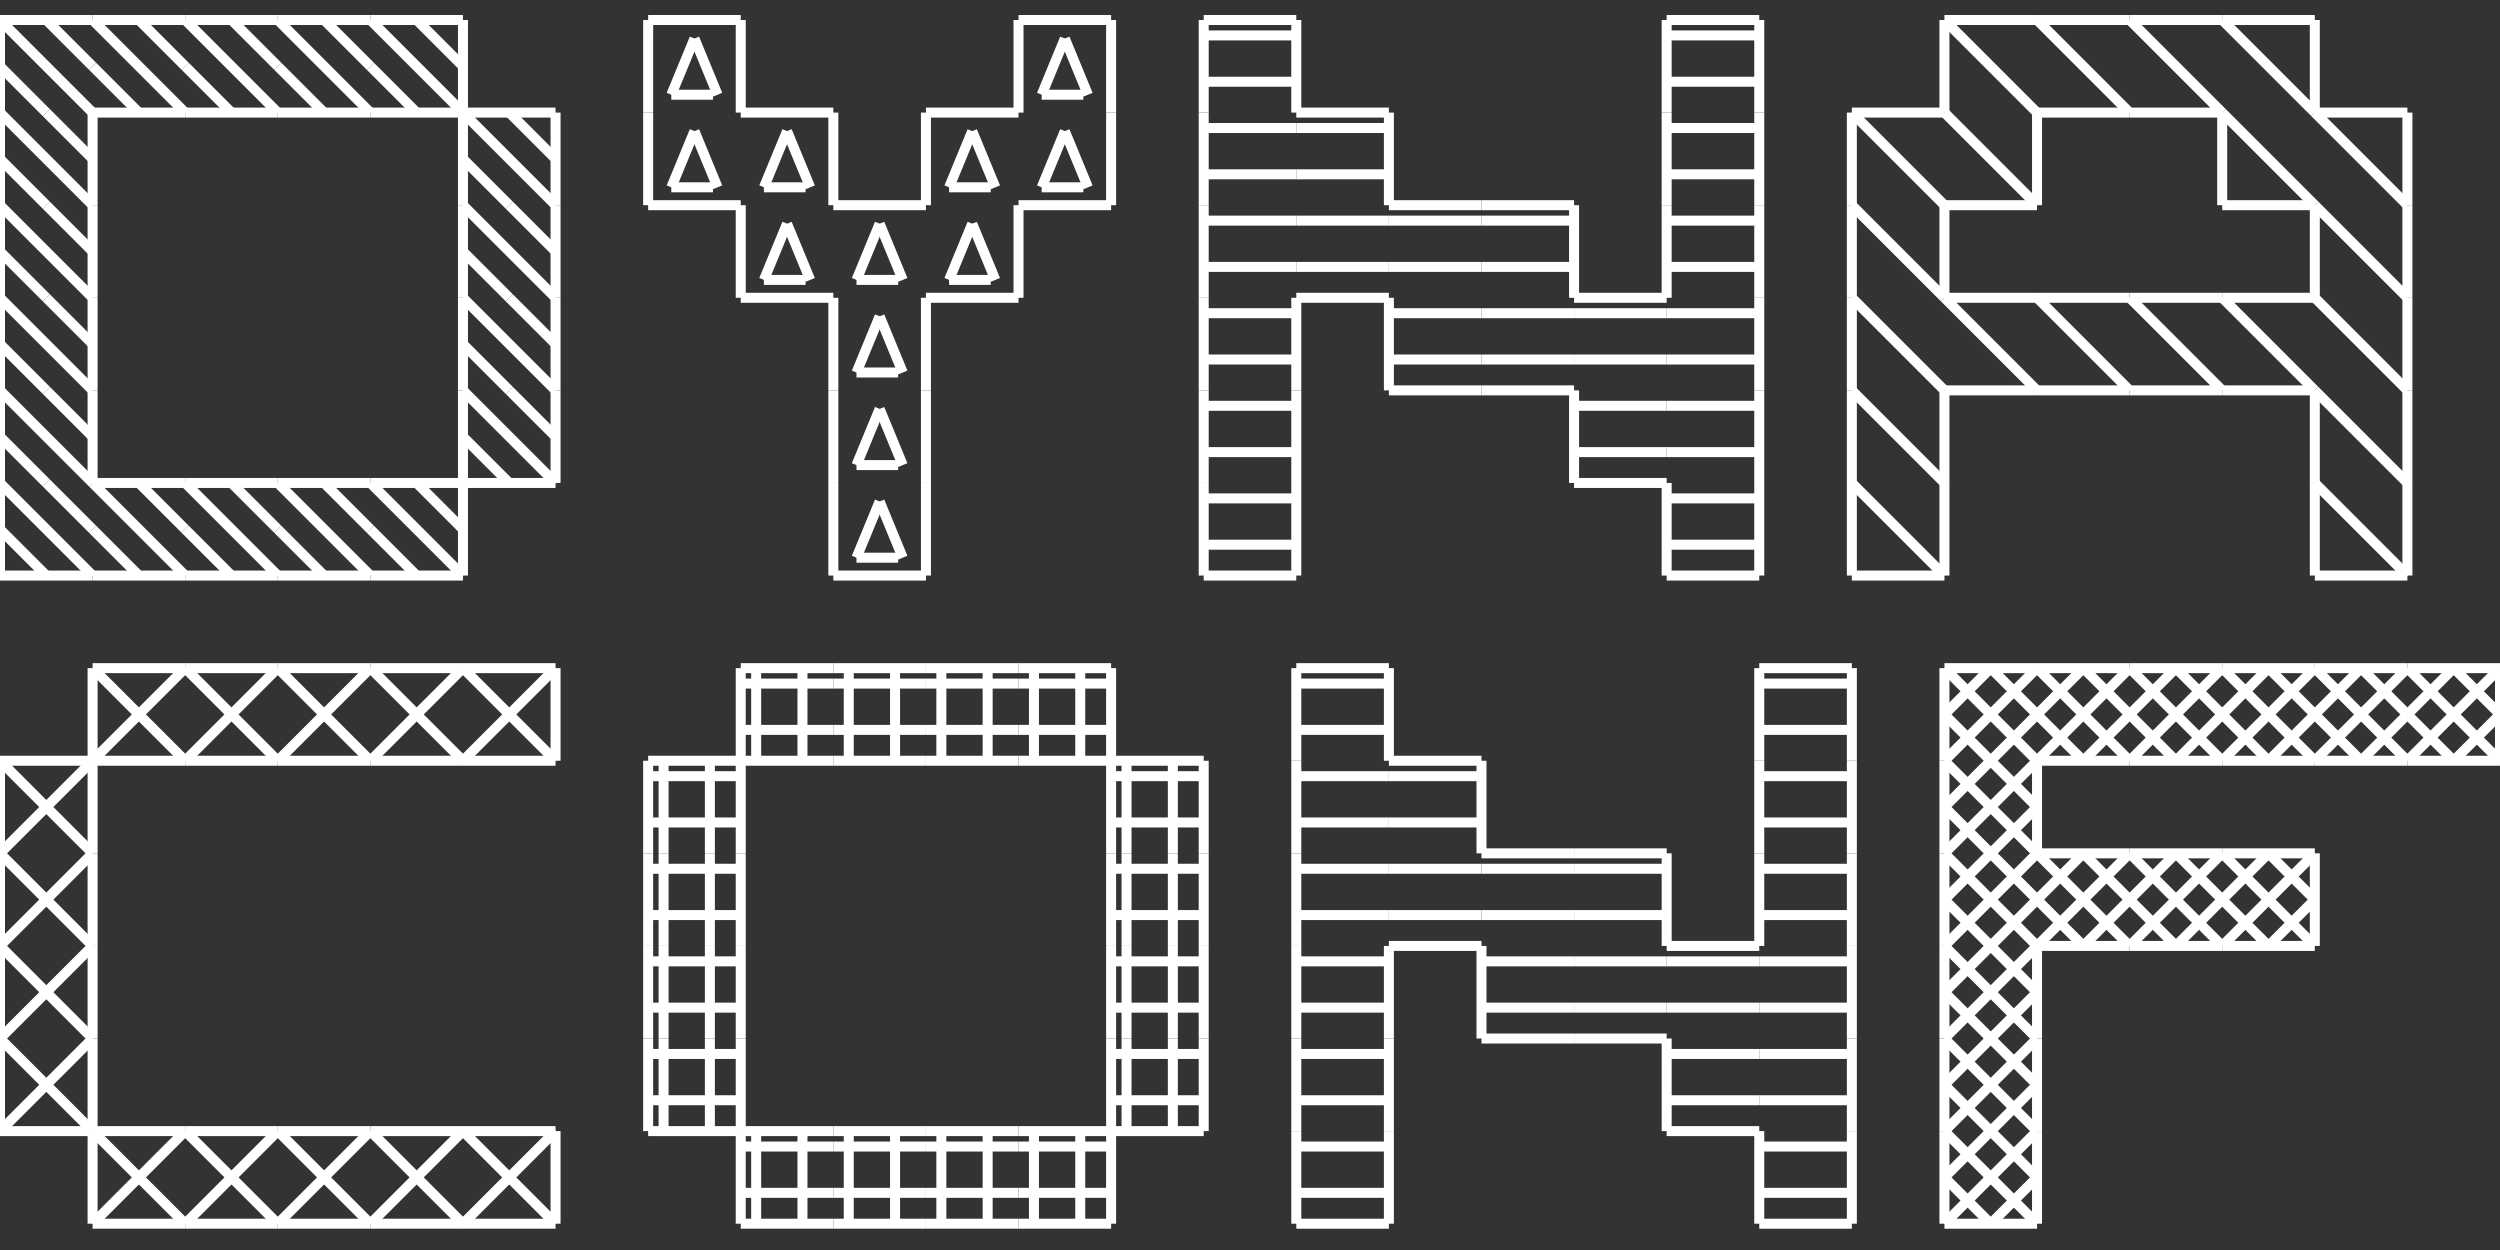 <svg xmlns="http://www.w3.org/2000/svg" xmlns:xlink="http://www.w3.org/1999/xlink" width="250" height="125" viewBox="0 0 250 125">
  <rect x="0" y="0" width="250" height="125" fill="#333333" stroke="none"/>
  <defs>
    <clipPath id="clip-Logo">
      <rect width="250" height="125"/>
    </clipPath>
  </defs>
  <g id="Logo" clip-path="url(#clip-Logo)">
    <rect width="250" height="125" fill="rgba(255,255,255,0)"/>
    <g id="logo-2" data-name="logo" transform="translate(-3 -1)">
      <g id="Group_1" data-name="Group 1" transform="translate(3 3)">
        <line id="Line_1" data-name="Line 1" x2="9.259" y2="9.259" stroke="#fff" stroke-width="1"/>
        <line id="Line_2" data-name="Line 2" transform="translate(9.259)" stroke="#fff" stroke-width="1"/>
        <line id="Line_3" data-name="Line 3" x2="4.63" y2="4.63" transform="translate(0 4.63)" stroke="#fff" stroke-width="1"/>
        <line id="Line_4" data-name="Line 4" x2="4.63" y2="4.63" transform="translate(4.63)" stroke="#fff" stroke-width="1"/>
        <line id="Line_5" data-name="Line 5" y2="9.259" stroke="#fff" stroke-width="1"/>
        <line id="Line_6" data-name="Line 6" x2="9.259" stroke="#fff" stroke-width="1"/>
        <line id="Line_7" data-name="Line 7" x2="9.259" y2="9.259" transform="translate(0 9.259)" stroke="#fff" stroke-width="1"/>
        <line id="Line_8" data-name="Line 8" transform="translate(9.259 9.259)" stroke="#fff" stroke-width="1"/>
        <line id="Line_9" data-name="Line 9" x2="4.63" y2="4.63" transform="translate(0 13.889)" stroke="#fff" stroke-width="1"/>
        <line id="Line_10" data-name="Line 10" x2="4.63" y2="4.63" transform="translate(4.63 9.259)" stroke="#fff" stroke-width="1"/>
        <line id="Line_11" data-name="Line 11" y2="9.259" transform="translate(9.259 9.259)" stroke="#fff" stroke-width="1"/>
        <line id="Line_12" data-name="Line 12" y2="9.259" transform="translate(0 9.259)" stroke="#fff" stroke-width="1"/>
        <line id="Line_13" data-name="Line 13" x2="9.259" y2="9.259" transform="translate(0 18.519)" stroke="#fff" stroke-width="1"/>
        <line id="Line_14" data-name="Line 14" transform="translate(9.259 18.519)" stroke="#fff" stroke-width="1"/>
        <line id="Line_15" data-name="Line 15" x2="4.63" y2="4.63" transform="translate(0 23.148)" stroke="#fff" stroke-width="1"/>
        <line id="Line_16" data-name="Line 16" x2="4.63" y2="4.63" transform="translate(4.63 18.519)" stroke="#fff" stroke-width="1"/>
        <line id="Line_17" data-name="Line 17" y2="9.259" transform="translate(9.259 18.519)" stroke="#fff" stroke-width="1"/>
        <line id="Line_18" data-name="Line 18" y2="9.259" transform="translate(0 18.519)" stroke="#fff" stroke-width="1"/>
        <line id="Line_19" data-name="Line 19" x2="9.259" y2="9.259" transform="translate(0 27.778)" stroke="#fff" stroke-width="1"/>
        <line id="Line_20" data-name="Line 20" transform="translate(9.259 27.778)" stroke="#fff" stroke-width="1"/>
        <line id="Line_21" data-name="Line 21" x2="4.63" y2="4.63" transform="translate(0 32.407)" stroke="#fff" stroke-width="1"/>
        <line id="Line_22" data-name="Line 22" x2="4.63" y2="4.63" transform="translate(4.63 27.778)" stroke="#fff" stroke-width="1"/>
        <line id="Line_23" data-name="Line 23" y2="9.259" transform="translate(9.259 27.778)" stroke="#fff" stroke-width="1"/>
        <line id="Line_24" data-name="Line 24" y2="9.259" transform="translate(0 27.778)" stroke="#fff" stroke-width="1"/>
        <line id="Line_25" data-name="Line 25" x2="9.259" y2="9.259" transform="translate(0 37.037)" stroke="#fff" stroke-width="1"/>
        <line id="Line_26" data-name="Line 26" transform="translate(9.259 37.037)" stroke="#fff" stroke-width="1"/>
        <line id="Line_27" data-name="Line 27" x2="4.63" y2="4.63" transform="translate(0 41.667)" stroke="#fff" stroke-width="1"/>
        <line id="Line_28" data-name="Line 28" x2="4.63" y2="4.63" transform="translate(4.63 37.037)" stroke="#fff" stroke-width="1"/>
        <line id="Line_29" data-name="Line 29" y2="9.259" transform="translate(9.259 37.037)" stroke="#fff" stroke-width="1"/>
        <line id="Line_30" data-name="Line 30" y2="9.259" transform="translate(0 37.037)" stroke="#fff" stroke-width="1"/>
        <line id="Line_31" data-name="Line 31" x2="9.259" y2="9.259" transform="translate(0 46.296)" stroke="#fff" stroke-width="1"/>
        <line id="Line_32" data-name="Line 32" transform="translate(9.259 46.296)" stroke="#fff" stroke-width="1"/>
        <line id="Line_33" data-name="Line 33" x2="4.63" y2="4.63" transform="translate(0 50.926)" stroke="#fff" stroke-width="1"/>
        <line id="Line_34" data-name="Line 34" x2="4.63" y2="4.63" transform="translate(4.63 46.296)" stroke="#fff" stroke-width="1"/>
        <line id="Line_35" data-name="Line 35" y2="9.259" transform="translate(0 46.296)" stroke="#fff" stroke-width="1"/>
        <line id="Line_36" data-name="Line 36" x2="9.259" transform="translate(0 55.556)" stroke="#fff" stroke-width="1"/>
        <line id="Line_37" data-name="Line 37" x2="9.259" y2="9.259" transform="translate(9.259 46.296)" stroke="#fff" stroke-width="1"/>
        <line id="Line_38" data-name="Line 38" transform="translate(18.519 46.296)" stroke="#fff" stroke-width="1"/>
        <line id="Line_39" data-name="Line 39" x2="4.63" y2="4.63" transform="translate(9.259 50.926)" stroke="#fff" stroke-width="1"/>
        <line id="Line_40" data-name="Line 40" x2="4.63" y2="4.63" transform="translate(13.889 46.296)" stroke="#fff" stroke-width="1"/>
        <line id="Line_41" data-name="Line 41" x2="9.259" transform="translate(9.259 55.556)" stroke="#fff" stroke-width="1"/>
        <line id="Line_42" data-name="Line 42" x2="9.259" transform="translate(9.259 46.296)" stroke="#fff" stroke-width="1"/>
        <line id="Line_43" data-name="Line 43" x2="9.259" y2="9.259" transform="translate(18.519 46.296)" stroke="#fff" stroke-width="1"/>
        <line id="Line_44" data-name="Line 44" transform="translate(27.778 46.296)" stroke="#fff" stroke-width="1"/>
        <line id="Line_45" data-name="Line 45" x2="4.63" y2="4.63" transform="translate(18.519 50.926)" stroke="#fff" stroke-width="1"/>
        <line id="Line_46" data-name="Line 46" x2="4.63" y2="4.63" transform="translate(23.148 46.296)" stroke="#fff" stroke-width="1"/>
        <line id="Line_47" data-name="Line 47" x2="9.259" transform="translate(18.519 55.556)" stroke="#fff" stroke-width="1"/>
        <line id="Line_48" data-name="Line 48" x2="9.259" transform="translate(18.519 46.296)" stroke="#fff" stroke-width="1"/>
        <line id="Line_49" data-name="Line 49" x2="9.259" y2="9.259" transform="translate(27.778 46.296)" stroke="#fff" stroke-width="1"/>
        <line id="Line_50" data-name="Line 50" transform="translate(37.037 46.296)" stroke="#fff" stroke-width="1"/>
        <line id="Line_51" data-name="Line 51" x2="4.63" y2="4.63" transform="translate(27.778 50.926)" stroke="#fff" stroke-width="1"/>
        <line id="Line_52" data-name="Line 52" x2="4.63" y2="4.63" transform="translate(32.407 46.296)" stroke="#fff" stroke-width="1"/>
        <line id="Line_53" data-name="Line 53" x2="9.259" transform="translate(27.778 55.556)" stroke="#fff" stroke-width="1"/>
        <line id="Line_54" data-name="Line 54" x2="9.259" transform="translate(27.778 46.296)" stroke="#fff" stroke-width="1"/>
        <line id="Line_55" data-name="Line 55" x2="9.259" y2="9.259" transform="translate(37.037 46.296)" stroke="#fff" stroke-width="1"/>
        <line id="Line_56" data-name="Line 56" transform="translate(46 46)" stroke="#fff" stroke-width="1"/>
        <line id="Line_57" data-name="Line 57" x2="4.63" y2="4.63" transform="translate(37.037 50.926)" stroke="#fff" stroke-width="1"/>
        <line id="Line_58" data-name="Line 58" x2="4.63" y2="4.63" transform="translate(41.667 46.296)" stroke="#fff" stroke-width="1"/>
        <line id="Line_59" data-name="Line 59" y2="9.259" transform="translate(46.296 46.296)" stroke="#fff" stroke-width="1"/>
        <line id="Line_60" data-name="Line 60" x2="9.259" transform="translate(37.037 55.556)" stroke="#fff" stroke-width="1"/>
        <line id="Line_61" data-name="Line 61" x2="9.259" transform="translate(37.037 46.296)" stroke="#fff" stroke-width="1"/>
        <line id="Line_62" data-name="Line 62" x2="9.259" y2="9.259" transform="translate(9.259)" stroke="#fff" stroke-width="1"/>
        <line id="Line_63" data-name="Line 63" transform="translate(18.519)" stroke="#fff" stroke-width="1"/>
        <line id="Line_64" data-name="Line 64" x2="4.63" y2="4.63" transform="translate(9.259 4.63)" stroke="#fff" stroke-width="1"/>
        <line id="Line_65" data-name="Line 65" x2="4.63" y2="4.63" transform="translate(13.889)" stroke="#fff" stroke-width="1"/>
        <line id="Line_66" data-name="Line 66" x2="9.259" transform="translate(9.259 9.259)" stroke="#fff" stroke-width="1"/>
        <line id="Line_67" data-name="Line 67" x2="9.259" transform="translate(9.259)" stroke="#fff" stroke-width="1"/>
        <line id="Line_68" data-name="Line 68" x2="9.259" y2="9.259" transform="translate(18.519)" stroke="#fff" stroke-width="1"/>
        <line id="Line_69" data-name="Line 69" transform="translate(27.778)" stroke="#fff" stroke-width="1"/>
        <line id="Line_70" data-name="Line 70" x2="4.63" y2="4.63" transform="translate(18.519 4.63)" stroke="#fff" stroke-width="1"/>
        <line id="Line_71" data-name="Line 71" x2="4.63" y2="4.63" transform="translate(23.148)" stroke="#fff" stroke-width="1"/>
        <line id="Line_72" data-name="Line 72" x2="9.259" transform="translate(18.519 9.259)" stroke="#fff" stroke-width="1"/>
        <line id="Line_73" data-name="Line 73" x2="9.259" transform="translate(18.519)" stroke="#fff" stroke-width="1"/>
        <line id="Line_74" data-name="Line 74" x2="9.259" y2="9.259" transform="translate(27.778)" stroke="#fff" stroke-width="1"/>
        <line id="Line_75" data-name="Line 75" transform="translate(37.037)" stroke="#fff" stroke-width="1"/>
        <line id="Line_76" data-name="Line 76" x2="4.63" y2="4.63" transform="translate(27.778 4.63)" stroke="#fff" stroke-width="1"/>
        <line id="Line_77" data-name="Line 77" x2="4.63" y2="4.63" transform="translate(32.407)" stroke="#fff" stroke-width="1"/>
        <line id="Line_78" data-name="Line 78" x2="9.259" transform="translate(27.778 9.259)" stroke="#fff" stroke-width="1"/>
        <line id="Line_79" data-name="Line 79" x2="9.259" transform="translate(27.778)" stroke="#fff" stroke-width="1"/>
        <line id="Line_80" data-name="Line 80" x2="9.259" y2="9.259" transform="translate(37.037)" stroke="#fff" stroke-width="1"/>
        <line id="Line_81" data-name="Line 81" transform="translate(46)" stroke="#fff" stroke-width="1"/>
        <line id="Line_82" data-name="Line 82" x2="4.63" y2="4.63" transform="translate(37.037 4.63)" stroke="#fff" stroke-width="1"/>
        <line id="Line_83" data-name="Line 83" x2="4.63" y2="4.63" transform="translate(41.667)" stroke="#fff" stroke-width="1"/>
        <line id="Line_84" data-name="Line 84" y2="9.259" transform="translate(46.296)" stroke="#fff" stroke-width="1"/>
        <line id="Line_85" data-name="Line 85" x2="9.259" transform="translate(37.037 9.259)" stroke="#fff" stroke-width="1"/>
        <line id="Line_86" data-name="Line 86" x2="9.259" transform="translate(37.037)" stroke="#fff" stroke-width="1"/>
      </g>
      <g id="Group_2" data-name="Group 2" transform="translate(67.815 3)">
        <line id="Line_87" data-name="Line 87" x2="2.315" y2="5.62" transform="translate(4.63 1.852)" stroke="#fff" stroke-width="1"/>
        <line id="Line_88" data-name="Line 88" x1="4.167" transform="translate(2.315 7.472)" stroke="#fff" stroke-width="1"/>
        <line id="Line_89" data-name="Line 89" y1="5.62" x2="2.315" transform="translate(2.315 1.852)" stroke="#fff" stroke-width="1"/>
        <line id="Line_90" data-name="Line 90" y2="9.259" transform="translate(9.259)" stroke="#fff" stroke-width="1"/>
        <line id="Line_91" data-name="Line 91" y2="9.259" stroke="#fff" stroke-width="1"/>
        <line id="Line_92" data-name="Line 92" x2="9.259" stroke="#fff" stroke-width="1"/>
        <line id="Line_93" data-name="Line 93" x2="2.315" y2="5.62" transform="translate(4.63 11.111)" stroke="#fff" stroke-width="1"/>
        <line id="Line_94" data-name="Line 94" x1="4.167" transform="translate(2.315 16.731)" stroke="#fff" stroke-width="1"/>
        <line id="Line_95" data-name="Line 95" y1="5.62" x2="2.315" transform="translate(2.315 11.111)" stroke="#fff" stroke-width="1"/>
        <line id="Line_96" data-name="Line 96" y2="9.259" transform="translate(0 9.259)" stroke="#fff" stroke-width="1"/>
        <line id="Line_97" data-name="Line 97" x2="9.259" transform="translate(0 18.519)" stroke="#fff" stroke-width="1"/>
        <line id="Line_98" data-name="Line 98" x2="2.315" y2="5.62" transform="translate(13.889 11.111)" stroke="#fff" stroke-width="1"/>
        <line id="Line_99" data-name="Line 99" x1="4.167" transform="translate(11.574 16.731)" stroke="#fff" stroke-width="1"/>
        <line id="Line_100" data-name="Line 100" y1="5.62" x2="2.315" transform="translate(11.574 11.111)" stroke="#fff" stroke-width="1"/>
        <line id="Line_101" data-name="Line 101" y2="9.259" transform="translate(18.519 9.259)" stroke="#fff" stroke-width="1"/>
        <line id="Line_102" data-name="Line 102" x2="9.259" transform="translate(9.259 9.259)" stroke="#fff" stroke-width="1"/>
        <line id="Line_103" data-name="Line 103" x2="2.315" y2="5.62" transform="translate(13.889 20.37)" stroke="#fff" stroke-width="1"/>
        <line id="Line_104" data-name="Line 104" x1="4.167" transform="translate(11.574 25.991)" stroke="#fff" stroke-width="1"/>
        <line id="Line_105" data-name="Line 105" y1="5.62" x2="2.315" transform="translate(11.574 20.37)" stroke="#fff" stroke-width="1"/>
        <line id="Line_106" data-name="Line 106" y2="9.259" transform="translate(9.259 18.519)" stroke="#fff" stroke-width="1"/>
        <line id="Line_107" data-name="Line 107" x2="9.259" transform="translate(9.259 27.778)" stroke="#fff" stroke-width="1"/>
        <line id="Line_108" data-name="Line 108" x2="2.315" y2="5.62" transform="translate(23.148 20.37)" stroke="#fff" stroke-width="1"/>
        <line id="Line_109" data-name="Line 109" x1="4.167" transform="translate(20.833 25.991)" stroke="#fff" stroke-width="1"/>
        <line id="Line_110" data-name="Line 110" y1="5.62" x2="2.315" transform="translate(20.833 20.37)" stroke="#fff" stroke-width="1"/>
        <line id="Line_111" data-name="Line 111" x2="9.259" transform="translate(18.519 18.519)" stroke="#fff" stroke-width="1"/>
        <line id="Line_112" data-name="Line 112" x2="2.315" y2="5.62" transform="translate(23.148 29.63)" stroke="#fff" stroke-width="1"/>
        <line id="Line_113" data-name="Line 113" x1="4.167" transform="translate(20.833 35.25)" stroke="#fff" stroke-width="1"/>
        <line id="Line_114" data-name="Line 114" y1="5.62" x2="2.315" transform="translate(20.833 29.63)" stroke="#fff" stroke-width="1"/>
        <line id="Line_115" data-name="Line 115" y2="9.259" transform="translate(27.778 27.778)" stroke="#fff" stroke-width="1"/>
        <line id="Line_116" data-name="Line 116" y2="9.259" transform="translate(18.519 27.778)" stroke="#fff" stroke-width="1"/>
        <line id="Line_117" data-name="Line 117" x2="2.315" y2="5.62" transform="translate(23.148 38.889)" stroke="#fff" stroke-width="1"/>
        <line id="Line_118" data-name="Line 118" x1="4.167" transform="translate(20.833 44.509)" stroke="#fff" stroke-width="1"/>
        <line id="Line_119" data-name="Line 119" y1="5.62" x2="2.315" transform="translate(20.833 38.889)" stroke="#fff" stroke-width="1"/>
        <line id="Line_120" data-name="Line 120" y2="9.259" transform="translate(27.778 37.037)" stroke="#fff" stroke-width="1"/>
        <line id="Line_121" data-name="Line 121" y2="9.259" transform="translate(18.519 37.037)" stroke="#fff" stroke-width="1"/>
        <line id="Line_122" data-name="Line 122" x2="2.315" y2="5.62" transform="translate(23.148 48.148)" stroke="#fff" stroke-width="1"/>
        <line id="Line_123" data-name="Line 123" x1="4.167" transform="translate(20.833 53.769)" stroke="#fff" stroke-width="1"/>
        <line id="Line_124" data-name="Line 124" y1="5.62" x2="2.315" transform="translate(20.833 48.148)" stroke="#fff" stroke-width="1"/>
        <line id="Line_125" data-name="Line 125" y2="9.259" transform="translate(27.778 46.296)" stroke="#fff" stroke-width="1"/>
        <line id="Line_126" data-name="Line 126" y2="9.259" transform="translate(18.519 46.296)" stroke="#fff" stroke-width="1"/>
        <line id="Line_127" data-name="Line 127" x2="9.259" transform="translate(18.519 55.556)" stroke="#fff" stroke-width="1"/>
        <line id="Line_128" data-name="Line 128" x2="2.315" y2="5.62" transform="translate(32.407 20.37)" stroke="#fff" stroke-width="1"/>
        <line id="Line_129" data-name="Line 129" x1="4.167" transform="translate(30.093 25.991)" stroke="#fff" stroke-width="1"/>
        <line id="Line_130" data-name="Line 130" y1="5.62" x2="2.315" transform="translate(30.093 20.37)" stroke="#fff" stroke-width="1"/>
        <line id="Line_131" data-name="Line 131" y2="9.259" transform="translate(37.037 18.519)" stroke="#fff" stroke-width="1"/>
        <line id="Line_132" data-name="Line 132" x2="9.259" transform="translate(27.778 27.778)" stroke="#fff" stroke-width="1"/>
        <line id="Line_133" data-name="Line 133" x2="2.315" y2="5.62" transform="translate(32.407 11.111)" stroke="#fff" stroke-width="1"/>
        <line id="Line_134" data-name="Line 134" x1="4.167" transform="translate(30.093 16.731)" stroke="#fff" stroke-width="1"/>
        <line id="Line_135" data-name="Line 135" y1="5.62" x2="2.315" transform="translate(30.093 11.111)" stroke="#fff" stroke-width="1"/>
        <line id="Line_136" data-name="Line 136" y2="9.259" transform="translate(27.778 9.259)" stroke="#fff" stroke-width="1"/>
        <line id="Line_137" data-name="Line 137" x2="9.259" transform="translate(27.778 9.259)" stroke="#fff" stroke-width="1"/>
        <line id="Line_138" data-name="Line 138" x2="2.315" y2="5.62" transform="translate(41.667 11.111)" stroke="#fff" stroke-width="1"/>
        <line id="Line_139" data-name="Line 139" x1="4.167" transform="translate(39.352 16.731)" stroke="#fff" stroke-width="1"/>
        <line id="Line_140" data-name="Line 140" y1="5.62" x2="2.315" transform="translate(39.352 11.111)" stroke="#fff" stroke-width="1"/>
        <line id="Line_141" data-name="Line 141" y2="9.259" transform="translate(46.296 9.259)" stroke="#fff" stroke-width="1"/>
        <line id="Line_142" data-name="Line 142" x2="9.259" transform="translate(37.037 18.519)" stroke="#fff" stroke-width="1"/>
        <line id="Line_143" data-name="Line 143" x2="2.315" y2="5.62" transform="translate(41.667 1.852)" stroke="#fff" stroke-width="1"/>
        <line id="Line_144" data-name="Line 144" x1="4.167" transform="translate(39.352 7.472)" stroke="#fff" stroke-width="1"/>
        <line id="Line_145" data-name="Line 145" y1="5.62" x2="2.315" transform="translate(39.352 1.852)" stroke="#fff" stroke-width="1"/>
        <line id="Line_146" data-name="Line 146" y2="9.259" transform="translate(46.296)" stroke="#fff" stroke-width="1"/>
        <line id="Line_147" data-name="Line 147" y2="9.259" transform="translate(37.037)" stroke="#fff" stroke-width="1"/>
        <line id="Line_148" data-name="Line 148" x2="9.259" transform="translate(37.037)" stroke="#fff" stroke-width="1"/>
      </g>
      <g id="Group_3" data-name="Group 3" transform="translate(123.37 3)">
        <line id="Line_149" data-name="Line 149" x2="9.259" transform="translate(0 1.543)" stroke="#fff" stroke-width="1"/>
        <line id="Line_150" data-name="Line 150" x2="9.259" transform="translate(0 6.173)" stroke="#fff" stroke-width="1"/>
        <line id="Line_151" data-name="Line 151" y2="9.259" transform="translate(9.259)" stroke="#fff" stroke-width="1"/>
        <line id="Line_152" data-name="Line 152" y2="9.259" stroke="#fff" stroke-width="1"/>
        <line id="Line_153" data-name="Line 153" x2="9.259" stroke="#fff" stroke-width="1"/>
        <line id="Line_154" data-name="Line 154" x2="9.259" transform="translate(0 10.802)" stroke="#fff" stroke-width="1"/>
        <line id="Line_155" data-name="Line 155" x2="9.259" transform="translate(0 15.432)" stroke="#fff" stroke-width="1"/>
        <line id="Line_156" data-name="Line 156" y2="9.259" transform="translate(0 9.259)" stroke="#fff" stroke-width="1"/>
        <line id="Line_157" data-name="Line 157" x2="9.259" transform="translate(0 20.062)" stroke="#fff" stroke-width="1"/>
        <line id="Line_158" data-name="Line 158" x2="9.259" transform="translate(0 24.691)" stroke="#fff" stroke-width="1"/>
        <line id="Line_159" data-name="Line 159" y2="9.259" transform="translate(0 18.519)" stroke="#fff" stroke-width="1"/>
        <line id="Line_160" data-name="Line 160" x2="9.259" transform="translate(0 29.321)" stroke="#fff" stroke-width="1"/>
        <line id="Line_161" data-name="Line 161" x2="9.259" transform="translate(0 33.951)" stroke="#fff" stroke-width="1"/>
        <line id="Line_162" data-name="Line 162" y2="9.259" transform="translate(9.259 27.778)" stroke="#fff" stroke-width="1"/>
        <line id="Line_163" data-name="Line 163" y2="9.259" transform="translate(0 27.778)" stroke="#fff" stroke-width="1"/>
        <line id="Line_164" data-name="Line 164" x2="9.259" transform="translate(0 38.58)" stroke="#fff" stroke-width="1"/>
        <line id="Line_165" data-name="Line 165" x2="9.259" transform="translate(0 43.21)" stroke="#fff" stroke-width="1"/>
        <line id="Line_166" data-name="Line 166" y2="9.259" transform="translate(9.259 37.037)" stroke="#fff" stroke-width="1"/>
        <line id="Line_167" data-name="Line 167" y2="9.259" transform="translate(0 37.037)" stroke="#fff" stroke-width="1"/>
        <line id="Line_168" data-name="Line 168" x2="9.259" transform="translate(0 47.839)" stroke="#fff" stroke-width="1"/>
        <line id="Line_169" data-name="Line 169" x2="9.259" transform="translate(0 52.469)" stroke="#fff" stroke-width="1"/>
        <line id="Line_170" data-name="Line 170" y2="9.259" transform="translate(9.259 46.296)" stroke="#fff" stroke-width="1"/>
        <line id="Line_171" data-name="Line 171" y2="9.259" transform="translate(0 46.296)" stroke="#fff" stroke-width="1"/>
        <line id="Line_172" data-name="Line 172" x2="9.259" transform="translate(0 55.556)" stroke="#fff" stroke-width="1"/>
        <line id="Line_173" data-name="Line 173" x2="9.259" transform="translate(9.259 20.062)" stroke="#fff" stroke-width="1"/>
        <line id="Line_174" data-name="Line 174" x2="9.259" transform="translate(9.259 24.691)" stroke="#fff" stroke-width="1"/>
        <line id="Line_175" data-name="Line 175" x2="9.259" transform="translate(9.259 27.778)" stroke="#fff" stroke-width="1"/>
        <line id="Line_176" data-name="Line 176" x2="9.259" transform="translate(9.259 10.802)" stroke="#fff" stroke-width="1"/>
        <line id="Line_177" data-name="Line 177" x2="9.259" transform="translate(9.259 15.432)" stroke="#fff" stroke-width="1"/>
        <line id="Line_178" data-name="Line 178" y2="9.259" transform="translate(18.519 9.259)" stroke="#fff" stroke-width="1"/>
        <line id="Line_179" data-name="Line 179" x2="9.259" transform="translate(9.259 9.259)" stroke="#fff" stroke-width="1"/>
        <line id="Line_180" data-name="Line 180" x2="9.259" transform="translate(18.519 20.062)" stroke="#fff" stroke-width="1"/>
        <line id="Line_181" data-name="Line 181" x2="9.259" transform="translate(18.519 24.691)" stroke="#fff" stroke-width="1"/>
        <line id="Line_182" data-name="Line 182" x2="9.259" transform="translate(18.519 18.519)" stroke="#fff" stroke-width="1"/>
        <line id="Line_183" data-name="Line 183" x2="9.259" transform="translate(18.519 29.321)" stroke="#fff" stroke-width="1"/>
        <line id="Line_184" data-name="Line 184" x2="9.259" transform="translate(18.519 33.951)" stroke="#fff" stroke-width="1"/>
        <line id="Line_185" data-name="Line 185" y2="9.259" transform="translate(18.519 27.778)" stroke="#fff" stroke-width="1"/>
        <line id="Line_186" data-name="Line 186" x2="9.259" transform="translate(18.519 37.037)" stroke="#fff" stroke-width="1"/>
        <line id="Line_187" data-name="Line 187" x2="9.259" transform="translate(27.778 29.321)" stroke="#fff" stroke-width="1"/>
        <line id="Line_188" data-name="Line 188" x2="9.259" transform="translate(27.778 33.951)" stroke="#fff" stroke-width="1"/>
        <line id="Line_189" data-name="Line 189" x2="9.259" transform="translate(27.778 37.037)" stroke="#fff" stroke-width="1"/>
        <line id="Line_190" data-name="Line 190" x2="9.259" transform="translate(27.778 20.062)" stroke="#fff" stroke-width="1"/>
        <line id="Line_191" data-name="Line 191" x2="9.259" transform="translate(27.778 24.691)" stroke="#fff" stroke-width="1"/>
        <line id="Line_192" data-name="Line 192" y2="9.259" transform="translate(37.037 18.519)" stroke="#fff" stroke-width="1"/>
        <line id="Line_193" data-name="Line 193" x2="9.259" transform="translate(27.778 18.519)" stroke="#fff" stroke-width="1"/>
        <line id="Line_194" data-name="Line 194" x2="9.259" transform="translate(37.037 29.321)" stroke="#fff" stroke-width="1"/>
        <line id="Line_195" data-name="Line 195" x2="9.259" transform="translate(37.037 33.951)" stroke="#fff" stroke-width="1"/>
        <line id="Line_196" data-name="Line 196" x2="9.259" transform="translate(37.037 27.778)" stroke="#fff" stroke-width="1"/>
        <line id="Line_197" data-name="Line 197" x2="9.259" transform="translate(37.037 38.58)" stroke="#fff" stroke-width="1"/>
        <line id="Line_198" data-name="Line 198" x2="9.259" transform="translate(37.037 43.21)" stroke="#fff" stroke-width="1"/>
        <line id="Line_199" data-name="Line 199" y2="9.259" transform="translate(37.037 37.037)" stroke="#fff" stroke-width="1"/>
        <line id="Line_200" data-name="Line 200" x2="9.259" transform="translate(37.037 46.296)" stroke="#fff" stroke-width="1"/>
        <line id="Line_201" data-name="Line 201" x2="9.259" transform="translate(46.296 38.58)" stroke="#fff" stroke-width="1"/>
        <line id="Line_202" data-name="Line 202" x2="9.259" transform="translate(46.296 43.21)" stroke="#fff" stroke-width="1"/>
        <line id="Line_203" data-name="Line 203" y2="9.259" transform="translate(55.556 37.037)" stroke="#fff" stroke-width="1"/>
        <line id="Line_204" data-name="Line 204" x2="9.259" transform="translate(46.296 29.321)" stroke="#fff" stroke-width="1"/>
        <line id="Line_205" data-name="Line 205" x2="9.259" transform="translate(46.296 33.951)" stroke="#fff" stroke-width="1"/>
        <line id="Line_206" data-name="Line 206" y2="9.259" transform="translate(55.556 27.778)" stroke="#fff" stroke-width="1"/>
        <line id="Line_207" data-name="Line 207" x2="9.259" transform="translate(46.296 20.062)" stroke="#fff" stroke-width="1"/>
        <line id="Line_208" data-name="Line 208" x2="9.259" transform="translate(46.296 24.691)" stroke="#fff" stroke-width="1"/>
        <line id="Line_209" data-name="Line 209" y2="9.259" transform="translate(55.556 18.519)" stroke="#fff" stroke-width="1"/>
        <line id="Line_210" data-name="Line 210" y2="9.259" transform="translate(46.296 18.519)" stroke="#fff" stroke-width="1"/>
        <line id="Line_211" data-name="Line 211" x2="9.259" transform="translate(46.296 10.802)" stroke="#fff" stroke-width="1"/>
        <line id="Line_212" data-name="Line 212" x2="9.259" transform="translate(46.296 15.432)" stroke="#fff" stroke-width="1"/>
        <line id="Line_213" data-name="Line 213" y2="9.259" transform="translate(55.556 9.259)" stroke="#fff" stroke-width="1"/>
        <line id="Line_214" data-name="Line 214" y2="9.259" transform="translate(46.296 9.259)" stroke="#fff" stroke-width="1"/>
        <line id="Line_215" data-name="Line 215" x2="9.259" transform="translate(46.296 1.543)" stroke="#fff" stroke-width="1"/>
        <line id="Line_216" data-name="Line 216" x2="9.259" transform="translate(46.296 6.173)" stroke="#fff" stroke-width="1"/>
        <line id="Line_217" data-name="Line 217" y2="9.259" transform="translate(55.556)" stroke="#fff" stroke-width="1"/>
        <line id="Line_218" data-name="Line 218" y2="9.259" transform="translate(46.296)" stroke="#fff" stroke-width="1"/>
        <line id="Line_219" data-name="Line 219" x2="9.259" transform="translate(46.296)" stroke="#fff" stroke-width="1"/>
        <line id="Line_220" data-name="Line 220" x2="9.259" transform="translate(46.296 47.839)" stroke="#fff" stroke-width="1"/>
        <line id="Line_221" data-name="Line 221" x2="9.259" transform="translate(46.296 52.469)" stroke="#fff" stroke-width="1"/>
        <line id="Line_222" data-name="Line 222" y2="9.259" transform="translate(55.556 46.296)" stroke="#fff" stroke-width="1"/>
        <line id="Line_223" data-name="Line 223" y2="9.259" transform="translate(46.296 46.296)" stroke="#fff" stroke-width="1"/>
        <line id="Line_224" data-name="Line 224" x2="9.259" transform="translate(46.296 55.556)" stroke="#fff" stroke-width="1"/>
      </g>
      <g id="Group_4" data-name="Group 4" transform="translate(188.185 3)">
        <line id="Line_225" data-name="Line 225" x2="9.259" y2="9.259" transform="translate(9.259)" stroke="#fff" stroke-width="1"/>
        <line id="Line_226" data-name="Line 226" transform="translate(18.519)" stroke="#fff" stroke-width="1"/>
        <line id="Line_227" data-name="Line 227" y2="9.259" transform="translate(9.259)" stroke="#fff" stroke-width="1"/>
        <line id="Line_228" data-name="Line 228" x2="9.259" transform="translate(9.259)" stroke="#fff" stroke-width="1"/>
        <line id="Line_229" data-name="Line 229" x2="9.259" y2="9.259" transform="translate(9.259 9.259)" stroke="#fff" stroke-width="1"/>
        <line id="Line_230" data-name="Line 230" transform="translate(18.519 9.259)" stroke="#fff" stroke-width="1"/>
        <line id="Line_231" data-name="Line 231" y2="9.259" transform="translate(18.519 9.259)" stroke="#fff" stroke-width="1"/>
        <line id="Line_232" data-name="Line 232" x2="9.259" transform="translate(9.259 18.519)" stroke="#fff" stroke-width="1"/>
        <line id="Line_233" data-name="Line 233" x2="9.259" y2="9.259" transform="translate(0 9.259)" stroke="#fff" stroke-width="1"/>
        <line id="Line_234" data-name="Line 234" transform="translate(9.259 9.259)" stroke="#fff" stroke-width="1"/>
        <line id="Line_235" data-name="Line 235" y2="9.259" transform="translate(0 9.259)" stroke="#fff" stroke-width="1"/>
        <line id="Line_236" data-name="Line 236" x2="9.259" transform="translate(0 9.259)" stroke="#fff" stroke-width="1"/>
        <line id="Line_237" data-name="Line 237" x2="9.259" y2="9.259" transform="translate(0 18.519)" stroke="#fff" stroke-width="1"/>
        <line id="Line_238" data-name="Line 238" transform="translate(9.259 18.519)" stroke="#fff" stroke-width="1"/>
        <line id="Line_239" data-name="Line 239" y2="9.259" transform="translate(9.259 18.519)" stroke="#fff" stroke-width="1"/>
        <line id="Line_240" data-name="Line 240" y2="9.259" transform="translate(0 18.519)" stroke="#fff" stroke-width="1"/>
        <line id="Line_241" data-name="Line 241" x2="9.259" y2="9.259" transform="translate(0 27.778)" stroke="#fff" stroke-width="1"/>
        <line id="Line_242" data-name="Line 242" transform="translate(9.259 27.778)" stroke="#fff" stroke-width="1"/>
        <line id="Line_243" data-name="Line 243" y2="9.259" transform="translate(0 27.778)" stroke="#fff" stroke-width="1"/>
        <line id="Line_244" data-name="Line 244" x2="9.259" y2="9.259" transform="translate(0 37.037)" stroke="#fff" stroke-width="1"/>
        <line id="Line_245" data-name="Line 245" transform="translate(9.259 37.037)" stroke="#fff" stroke-width="1"/>
        <line id="Line_246" data-name="Line 246" y2="9.259" transform="translate(9.259 37.037)" stroke="#fff" stroke-width="1"/>
        <line id="Line_247" data-name="Line 247" y2="9.259" transform="translate(0 37.037)" stroke="#fff" stroke-width="1"/>
        <line id="Line_248" data-name="Line 248" x2="9.259" y2="9.259" transform="translate(0 46.296)" stroke="#fff" stroke-width="1"/>
        <line id="Line_249" data-name="Line 249" transform="translate(9.259 46.296)" stroke="#fff" stroke-width="1"/>
        <line id="Line_250" data-name="Line 250" y2="9.259" transform="translate(9.259 46.296)" stroke="#fff" stroke-width="1"/>
        <line id="Line_251" data-name="Line 251" y2="9.259" transform="translate(0 46.296)" stroke="#fff" stroke-width="1"/>
        <line id="Line_252" data-name="Line 252" x2="9.259" transform="translate(0 55.556)" stroke="#fff" stroke-width="1"/>
        <line id="Line_253" data-name="Line 253" x2="9.259" y2="9.259" transform="translate(9.259 27.778)" stroke="#fff" stroke-width="1"/>
        <line id="Line_254" data-name="Line 254" transform="translate(18.519 27.778)" stroke="#fff" stroke-width="1"/>
        <line id="Line_255" data-name="Line 255" x2="9.259" transform="translate(9.259 37.037)" stroke="#fff" stroke-width="1"/>
        <line id="Line_256" data-name="Line 256" x2="9.259" transform="translate(9.259 27.778)" stroke="#fff" stroke-width="1"/>
        <line id="Line_257" data-name="Line 257" x2="9.259" y2="9.259" transform="translate(18.519 27.778)" stroke="#fff" stroke-width="1"/>
        <line id="Line_258" data-name="Line 258" transform="translate(27.778 27.778)" stroke="#fff" stroke-width="1"/>
        <line id="Line_259" data-name="Line 259" x2="9.259" transform="translate(18.519 37.037)" stroke="#fff" stroke-width="1"/>
        <line id="Line_260" data-name="Line 260" x2="9.259" transform="translate(18.519 27.778)" stroke="#fff" stroke-width="1"/>
        <line id="Line_261" data-name="Line 261" x2="9.259" y2="9.259" transform="translate(27.778 27.778)" stroke="#fff" stroke-width="1"/>
        <line id="Line_262" data-name="Line 262" transform="translate(37.037 27.778)" stroke="#fff" stroke-width="1"/>
        <line id="Line_263" data-name="Line 263" x2="9.259" transform="translate(27.778 37.037)" stroke="#fff" stroke-width="1"/>
        <line id="Line_264" data-name="Line 264" x2="9.259" transform="translate(27.778 27.778)" stroke="#fff" stroke-width="1"/>
        <line id="Line_265" data-name="Line 265" x2="9.259" y2="9.259" transform="translate(37.037 27.778)" stroke="#fff" stroke-width="1"/>
        <line id="Line_266" data-name="Line 266" transform="translate(46.296 27.778)" stroke="#fff" stroke-width="1"/>
        <line id="Line_267" data-name="Line 267" x2="9.259" transform="translate(37.037 37.037)" stroke="#fff" stroke-width="1"/>
        <line id="Line_268" data-name="Line 268" x2="9.259" transform="translate(37.037 27.778)" stroke="#fff" stroke-width="1"/>
        <line id="Line_269" data-name="Line 269" x2="9.259" y2="9.259" transform="translate(46.296 27.778)" stroke="#fff" stroke-width="1"/>
        <line id="Line_270" data-name="Line 270" transform="translate(55.556 27.778)" stroke="#fff" stroke-width="1"/>
        <line id="Line_271" data-name="Line 271" y2="9.259" transform="translate(55.556 27.778)" stroke="#fff" stroke-width="1"/>
        <line id="Line_272" data-name="Line 272" x2="9.259" y2="9.259" transform="translate(46.296 18.519)" stroke="#fff" stroke-width="1"/>
        <line id="Line_273" data-name="Line 273" transform="translate(55.556 18.519)" stroke="#fff" stroke-width="1"/>
        <line id="Line_274" data-name="Line 274" y2="9.259" transform="translate(55.556 18.519)" stroke="#fff" stroke-width="1"/>
        <line id="Line_275" data-name="Line 275" y2="9.259" transform="translate(46.296 18.519)" stroke="#fff" stroke-width="1"/>
        <line id="Line_276" data-name="Line 276" x2="9.259" y2="9.259" transform="translate(46.296 9.259)" stroke="#fff" stroke-width="1"/>
        <line id="Line_277" data-name="Line 277" transform="translate(55.556 9.259)" stroke="#fff" stroke-width="1"/>
        <line id="Line_278" data-name="Line 278" y2="9.259" transform="translate(55.556 9.259)" stroke="#fff" stroke-width="1"/>
        <line id="Line_279" data-name="Line 279" x2="9.259" transform="translate(46.296 9.259)" stroke="#fff" stroke-width="1"/>
        <line id="Line_280" data-name="Line 280" x2="9.259" y2="9.259" transform="translate(37.037 9.259)" stroke="#fff" stroke-width="1"/>
        <line id="Line_281" data-name="Line 281" transform="translate(46.296 9.259)" stroke="#fff" stroke-width="1"/>
        <line id="Line_282" data-name="Line 282" y2="9.259" transform="translate(37.037 9.259)" stroke="#fff" stroke-width="1"/>
        <line id="Line_283" data-name="Line 283" x2="9.259" transform="translate(37.037 18.519)" stroke="#fff" stroke-width="1"/>
        <line id="Line_284" data-name="Line 284" x2="9.259" y2="9.259" transform="translate(37.037)" stroke="#fff" stroke-width="1"/>
        <line id="Line_285" data-name="Line 285" transform="translate(45.815)" stroke="#fff" stroke-width="1"/>
        <line id="Line_286" data-name="Line 286" y2="9.259" transform="translate(46.296)" stroke="#fff" stroke-width="1"/>
        <line id="Line_287" data-name="Line 287" x2="9.259" transform="translate(37.037)" stroke="#fff" stroke-width="1"/>
        <line id="Line_288" data-name="Line 288" x2="9.259" y2="9.259" transform="translate(27.778)" stroke="#fff" stroke-width="1"/>
        <line id="Line_289" data-name="Line 289" transform="translate(37.037)" stroke="#fff" stroke-width="1"/>
        <line id="Line_290" data-name="Line 290" x2="9.259" transform="translate(27.778 9.259)" stroke="#fff" stroke-width="1"/>
        <line id="Line_291" data-name="Line 291" x2="9.259" transform="translate(27.778)" stroke="#fff" stroke-width="1"/>
        <line id="Line_292" data-name="Line 292" x2="9.259" y2="9.259" transform="translate(18.519)" stroke="#fff" stroke-width="1"/>
        <line id="Line_293" data-name="Line 293" transform="translate(27.778)" stroke="#fff" stroke-width="1"/>
        <line id="Line_294" data-name="Line 294" x2="9.259" transform="translate(18.519 9.259)" stroke="#fff" stroke-width="1"/>
        <line id="Line_295" data-name="Line 295" x2="9.259" transform="translate(18.519)" stroke="#fff" stroke-width="1"/>
        <line id="Line_296" data-name="Line 296" x2="9.259" y2="9.259" transform="translate(46.296 37.037)" stroke="#fff" stroke-width="1"/>
        <line id="Line_297" data-name="Line 297" transform="translate(55.556 37.037)" stroke="#fff" stroke-width="1"/>
        <line id="Line_298" data-name="Line 298" y2="9.259" transform="translate(55.556 37.037)" stroke="#fff" stroke-width="1"/>
        <line id="Line_299" data-name="Line 299" y2="9.259" transform="translate(46.296 37.037)" stroke="#fff" stroke-width="1"/>
        <line id="Line_300" data-name="Line 300" x2="9.259" y2="9.259" transform="translate(46.296 46.296)" stroke="#fff" stroke-width="1"/>
        <line id="Line_301" data-name="Line 301" transform="translate(55.556 46.296)" stroke="#fff" stroke-width="1"/>
        <line id="Line_302" data-name="Line 302" y2="9.259" transform="translate(55.556 46.296)" stroke="#fff" stroke-width="1"/>
        <line id="Line_303" data-name="Line 303" y2="9.259" transform="translate(46.296 46.296)" stroke="#fff" stroke-width="1"/>
        <line id="Line_304" data-name="Line 304" x2="9.259" transform="translate(46.296 55.556)" stroke="#fff" stroke-width="1"/>
      </g>
      <g id="Group_5" data-name="Group 5" transform="translate(49.296 12.259)">
        <line id="Line_305" data-name="Line 305" x2="9.259" y2="9.259" transform="translate(0 0)" stroke="#fff" stroke-width="1"/>
        <line id="Line_306" data-name="Line 306" transform="translate(9.259 0)" stroke="#fff" stroke-width="1"/>
        <line id="Line_307" data-name="Line 307" x2="4.63" y2="4.63" transform="translate(0 4.63)" stroke="#fff" stroke-width="1"/>
        <line id="Line_308" data-name="Line 308" x2="4.63" y2="4.63" transform="translate(4.63 0)" stroke="#fff" stroke-width="1"/>
        <line id="Line_309" data-name="Line 309" y2="9.259" transform="translate(9.259 0)" stroke="#fff" stroke-width="1"/>
        <line id="Line_310" data-name="Line 310" y2="9.259" transform="translate(0 0)" stroke="#fff" stroke-width="1"/>
        <line id="Line_311" data-name="Line 311" x2="9.259" transform="translate(0 0)" stroke="#fff" stroke-width="1"/>
        <line id="Line_312" data-name="Line 312" x2="9.259" y2="9.259" transform="translate(0 9.259)" stroke="#fff" stroke-width="1"/>
        <line id="Line_313" data-name="Line 313" transform="translate(9.259 9.259)" stroke="#fff" stroke-width="1"/>
        <line id="Line_314" data-name="Line 314" x2="4.63" y2="4.63" transform="translate(0 13.889)" stroke="#fff" stroke-width="1"/>
        <line id="Line_315" data-name="Line 315" x2="4.63" y2="4.63" transform="translate(4.63 9.259)" stroke="#fff" stroke-width="1"/>
        <line id="Line_316" data-name="Line 316" y2="9.259" transform="translate(9.259 9.259)" stroke="#fff" stroke-width="1"/>
        <line id="Line_317" data-name="Line 317" y2="9.259" transform="translate(0 9.259)" stroke="#fff" stroke-width="1"/>
        <line id="Line_318" data-name="Line 318" x2="9.259" y2="9.259" transform="translate(0 18.519)" stroke="#fff" stroke-width="1"/>
        <line id="Line_319" data-name="Line 319" transform="translate(9.259 18.519)" stroke="#fff" stroke-width="1"/>
        <line id="Line_320" data-name="Line 320" x2="4.63" y2="4.63" transform="translate(0 23.148)" stroke="#fff" stroke-width="1"/>
        <line id="Line_321" data-name="Line 321" x2="4.63" y2="4.63" transform="translate(4.63 18.519)" stroke="#fff" stroke-width="1"/>
        <line id="Line_322" data-name="Line 322" y2="9.259" transform="translate(9.259 18.519)" stroke="#fff" stroke-width="1"/>
        <line id="Line_323" data-name="Line 323" y2="9.259" transform="translate(0 18.519)" stroke="#fff" stroke-width="1"/>
        <line id="Line_324" data-name="Line 324" x2="9.259" y2="9.259" transform="translate(0 27.778)" stroke="#fff" stroke-width="1"/>
        <line id="Line_325" data-name="Line 325" transform="translate(9.259 27.778)" stroke="#fff" stroke-width="1"/>
        <line id="Line_326" data-name="Line 326" x2="4.63" y2="4.63" transform="translate(0 32.407)" stroke="#fff" stroke-width="1"/>
        <line id="Line_327" data-name="Line 327" x2="4.63" y2="4.63" transform="translate(4.63 27.778)" stroke="#fff" stroke-width="1"/>
        <line id="Line_328" data-name="Line 328" y2="9.259" transform="translate(9.259 27.778)" stroke="#fff" stroke-width="1"/>
        <line id="Line_329" data-name="Line 329" y2="9.259" transform="translate(0 27.778)" stroke="#fff" stroke-width="1"/>
        <line id="Line_330" data-name="Line 330" x2="9.259" transform="translate(0 37.037)" stroke="#fff" stroke-width="1"/>
      </g>
      <g id="Group_6" data-name="Group 6" transform="translate(12.259 67.815)">
        <line id="Line_331" data-name="Line 331" x2="9.259" y2="9.259" stroke="#fff" stroke-width="1"/>
        <line id="Line_332" data-name="Line 332" transform="translate(9.259)" stroke="#fff" stroke-width="1"/>
        <line id="Line_333" data-name="Line 333" stroke="#fff" stroke-width="1"/>
        <line id="Line_334" data-name="Line 334" y1="9.259" x2="9.259" stroke="#fff" stroke-width="1"/>
        <line id="Line_335" data-name="Line 335" y2="9.259" stroke="#fff" stroke-width="1"/>
        <line id="Line_336" data-name="Line 336" x2="9.259" transform="translate(0 9.259)" stroke="#fff" stroke-width="1"/>
        <line id="Line_337" data-name="Line 337" x2="9.259" stroke="#fff" stroke-width="1"/>
        <line id="Line_338" data-name="Line 338" x2="9.259" y2="9.259" transform="translate(9.259)" stroke="#fff" stroke-width="1"/>
        <line id="Line_339" data-name="Line 339" transform="translate(18.519)" stroke="#fff" stroke-width="1"/>
        <line id="Line_340" data-name="Line 340" transform="translate(9.259)" stroke="#fff" stroke-width="1"/>
        <line id="Line_341" data-name="Line 341" y1="9.259" x2="9.259" transform="translate(9.259)" stroke="#fff" stroke-width="1"/>
        <line id="Line_342" data-name="Line 342" x2="9.259" transform="translate(9.259 9.259)" stroke="#fff" stroke-width="1"/>
        <line id="Line_343" data-name="Line 343" x2="9.259" transform="translate(9.259)" stroke="#fff" stroke-width="1"/>
        <line id="Line_344" data-name="Line 344" x2="9.259" y2="9.259" transform="translate(18.519)" stroke="#fff" stroke-width="1"/>
        <line id="Line_345" data-name="Line 345" transform="translate(27.778)" stroke="#fff" stroke-width="1"/>
        <line id="Line_346" data-name="Line 346" transform="translate(18.519)" stroke="#fff" stroke-width="1"/>
        <line id="Line_347" data-name="Line 347" y1="9.259" x2="9.259" transform="translate(18.519)" stroke="#fff" stroke-width="1"/>
        <line id="Line_348" data-name="Line 348" x2="9.259" transform="translate(18.519 9.259)" stroke="#fff" stroke-width="1"/>
        <line id="Line_349" data-name="Line 349" x2="9.259" transform="translate(18.519)" stroke="#fff" stroke-width="1"/>
        <line id="Line_350" data-name="Line 350" x2="9.259" y2="9.259" transform="translate(27.778)" stroke="#fff" stroke-width="1"/>
        <line id="Line_351" data-name="Line 351" transform="translate(37.037)" stroke="#fff" stroke-width="1"/>
        <line id="Line_352" data-name="Line 352" transform="translate(27.778)" stroke="#fff" stroke-width="1"/>
        <line id="Line_353" data-name="Line 353" y1="9.259" x2="9.259" transform="translate(27.778)" stroke="#fff" stroke-width="1"/>
        <line id="Line_354" data-name="Line 354" x2="9.259" transform="translate(27.778 9.259)" stroke="#fff" stroke-width="1"/>
        <line id="Line_355" data-name="Line 355" x2="9.259" transform="translate(27.778)" stroke="#fff" stroke-width="1"/>
        <line id="Line_356" data-name="Line 356" x2="9.259" y2="9.259" transform="translate(37.037)" stroke="#fff" stroke-width="1"/>
        <line id="Line_357" data-name="Line 357" transform="translate(46.296)" stroke="#fff" stroke-width="1"/>
        <line id="Line_358" data-name="Line 358" transform="translate(37.037)" stroke="#fff" stroke-width="1"/>
        <line id="Line_359" data-name="Line 359" y1="9.259" x2="9.259" transform="translate(37.037)" stroke="#fff" stroke-width="1"/>
        <line id="Line_360" data-name="Line 360" y2="9.259" transform="translate(46.296)" stroke="#fff" stroke-width="1"/>
        <line id="Line_361" data-name="Line 361" x2="9.259" transform="translate(37.037 9.259)" stroke="#fff" stroke-width="1"/>
        <line id="Line_362" data-name="Line 362" x2="9.259" transform="translate(37.037)" stroke="#fff" stroke-width="1"/>
      </g>
      <g id="Group_7" data-name="Group 7" transform="translate(77.074 67.815)">
        <line id="Line_363" data-name="Line 363" y2="9.259" transform="translate(1.543)" stroke="#fff" stroke-width="1"/>
        <line id="Line_364" data-name="Line 364" y2="9.259" transform="translate(6.173)" stroke="#fff" stroke-width="1"/>
        <line id="Line_365" data-name="Line 365" x2="9.259" transform="translate(0 1.543)" stroke="#fff" stroke-width="1"/>
        <line id="Line_366" data-name="Line 366" x2="9.259" transform="translate(0 6.173)" stroke="#fff" stroke-width="1"/>
        <line id="Line_367" data-name="Line 367" y2="9.259" stroke="#fff" stroke-width="1"/>
        <line id="Line_368" data-name="Line 368" x2="9.259" transform="translate(0 9.259)" stroke="#fff" stroke-width="1"/>
        <line id="Line_369" data-name="Line 369" x2="9.259" stroke="#fff" stroke-width="1"/>
        <line id="Line_370" data-name="Line 370" y2="9.259" transform="translate(10.802)" stroke="#fff" stroke-width="1"/>
        <line id="Line_371" data-name="Line 371" y2="9.259" transform="translate(15.432)" stroke="#fff" stroke-width="1"/>
        <line id="Line_372" data-name="Line 372" x2="9.259" transform="translate(9.259 1.543)" stroke="#fff" stroke-width="1"/>
        <line id="Line_373" data-name="Line 373" x2="9.259" transform="translate(9.259 6.173)" stroke="#fff" stroke-width="1"/>
        <line id="Line_374" data-name="Line 374" x2="9.259" transform="translate(9.259 9.259)" stroke="#fff" stroke-width="1"/>
        <line id="Line_375" data-name="Line 375" x2="9.259" transform="translate(9.259)" stroke="#fff" stroke-width="1"/>
        <line id="Line_376" data-name="Line 376" y2="9.259" transform="translate(20.061)" stroke="#fff" stroke-width="1"/>
        <line id="Line_377" data-name="Line 377" y2="9.259" transform="translate(24.691)" stroke="#fff" stroke-width="1"/>
        <line id="Line_378" data-name="Line 378" x2="9.259" transform="translate(18.519 1.543)" stroke="#fff" stroke-width="1"/>
        <line id="Line_379" data-name="Line 379" x2="9.259" transform="translate(18.519 6.173)" stroke="#fff" stroke-width="1"/>
        <line id="Line_380" data-name="Line 380" x2="9.259" transform="translate(18.519 9.259)" stroke="#fff" stroke-width="1"/>
        <line id="Line_381" data-name="Line 381" x2="9.259" transform="translate(18.519)" stroke="#fff" stroke-width="1"/>
        <line id="Line_382" data-name="Line 382" y2="9.259" transform="translate(29.321)" stroke="#fff" stroke-width="1"/>
        <line id="Line_383" data-name="Line 383" y2="9.259" transform="translate(33.95)" stroke="#fff" stroke-width="1"/>
        <line id="Line_384" data-name="Line 384" x2="9.259" transform="translate(27.778 1.543)" stroke="#fff" stroke-width="1"/>
        <line id="Line_385" data-name="Line 385" x2="9.259" transform="translate(27.778 6.173)" stroke="#fff" stroke-width="1"/>
        <line id="Line_386" data-name="Line 386" y2="9.259" transform="translate(37.037)" stroke="#fff" stroke-width="1"/>
        <line id="Line_387" data-name="Line 387" x2="9.259" transform="translate(27.778 9.259)" stroke="#fff" stroke-width="1"/>
        <line id="Line_388" data-name="Line 388" x2="9.259" transform="translate(27.778)" stroke="#fff" stroke-width="1"/>
      </g>
      <g id="Group_8" data-name="Group 8" transform="translate(132.63 67.815)">
        <line id="Line_389" data-name="Line 389" x2="9.259" transform="translate(0 1.543)" stroke="#fff" stroke-width="1"/>
        <line id="Line_390" data-name="Line 390" x2="9.259" transform="translate(0 6.173)" stroke="#fff" stroke-width="1"/>
        <line id="Line_391" data-name="Line 391" y2="9.259" transform="translate(9.259)" stroke="#fff" stroke-width="1"/>
        <line id="Line_392" data-name="Line 392" y2="9.259" stroke="#fff" stroke-width="1"/>
        <line id="Line_393" data-name="Line 393" x2="9.259" stroke="#fff" stroke-width="1"/>
        <line id="Line_394" data-name="Line 394" x2="9.259" transform="translate(0 10.802)" stroke="#fff" stroke-width="1"/>
        <line id="Line_395" data-name="Line 395" x2="9.259" transform="translate(0 15.432)" stroke="#fff" stroke-width="1"/>
        <line id="Line_396" data-name="Line 396" y2="9.259" transform="translate(0 9.259)" stroke="#fff" stroke-width="1"/>
        <line id="Line_397" data-name="Line 397" x2="9.259" transform="translate(0 20.062)" stroke="#fff" stroke-width="1"/>
        <line id="Line_398" data-name="Line 398" x2="9.259" transform="translate(0 24.691)" stroke="#fff" stroke-width="1"/>
        <line id="Line_399" data-name="Line 399" y2="9.259" transform="translate(0 18.519)" stroke="#fff" stroke-width="1"/>
        <line id="Line_400" data-name="Line 400" x2="9.259" transform="translate(0 29.321)" stroke="#fff" stroke-width="1"/>
        <line id="Line_401" data-name="Line 401" x2="9.259" transform="translate(0 33.95)" stroke="#fff" stroke-width="1"/>
        <line id="Line_402" data-name="Line 402" y2="9.259" transform="translate(9.259 27.778)" stroke="#fff" stroke-width="1"/>
        <line id="Line_403" data-name="Line 403" y2="9.259" transform="translate(0 27.778)" stroke="#fff" stroke-width="1"/>
        <line id="Line_404" data-name="Line 404" x2="9.259" transform="translate(0 38.58)" stroke="#fff" stroke-width="1"/>
        <line id="Line_405" data-name="Line 405" x2="9.259" transform="translate(0 43.21)" stroke="#fff" stroke-width="1"/>
        <line id="Line_406" data-name="Line 406" y2="9.259" transform="translate(9.259 37.037)" stroke="#fff" stroke-width="1"/>
        <line id="Line_407" data-name="Line 407" y2="9.259" transform="translate(0 37.037)" stroke="#fff" stroke-width="1"/>
        <line id="Line_408" data-name="Line 408" x2="9.259" transform="translate(0 47.839)" stroke="#fff" stroke-width="1"/>
        <line id="Line_409" data-name="Line 409" x2="9.259" transform="translate(0 52.469)" stroke="#fff" stroke-width="1"/>
        <line id="Line_410" data-name="Line 410" y2="9.259" transform="translate(9.259 46.296)" stroke="#fff" stroke-width="1"/>
        <line id="Line_411" data-name="Line 411" y2="9.259" transform="translate(0 46.296)" stroke="#fff" stroke-width="1"/>
        <line id="Line_412" data-name="Line 412" x2="9.259" transform="translate(0 55.556)" stroke="#fff" stroke-width="1"/>
        <line id="Line_413" data-name="Line 413" x2="9.259" transform="translate(9.259 20.062)" stroke="#fff" stroke-width="1"/>
        <line id="Line_414" data-name="Line 414" x2="9.259" transform="translate(9.259 24.691)" stroke="#fff" stroke-width="1"/>
        <line id="Line_415" data-name="Line 415" x2="9.259" transform="translate(9.259 27.778)" stroke="#fff" stroke-width="1"/>
        <line id="Line_416" data-name="Line 416" x2="9.259" transform="translate(9.259 10.802)" stroke="#fff" stroke-width="1"/>
        <line id="Line_417" data-name="Line 417" x2="9.259" transform="translate(9.259 15.432)" stroke="#fff" stroke-width="1"/>
        <line id="Line_418" data-name="Line 418" y2="9.259" transform="translate(18.519 9.259)" stroke="#fff" stroke-width="1"/>
        <line id="Line_419" data-name="Line 419" x2="9.259" transform="translate(9.259 9.259)" stroke="#fff" stroke-width="1"/>
        <line id="Line_420" data-name="Line 420" x2="9.259" transform="translate(18.519 20.062)" stroke="#fff" stroke-width="1"/>
        <line id="Line_421" data-name="Line 421" x2="9.259" transform="translate(18.519 24.691)" stroke="#fff" stroke-width="1"/>
        <line id="Line_422" data-name="Line 422" x2="9.259" transform="translate(18.519 18.519)" stroke="#fff" stroke-width="1"/>
        <line id="Line_423" data-name="Line 423" x2="9.259" transform="translate(18.519 29.321)" stroke="#fff" stroke-width="1"/>
        <line id="Line_424" data-name="Line 424" x2="9.259" transform="translate(18.519 33.95)" stroke="#fff" stroke-width="1"/>
        <line id="Line_425" data-name="Line 425" y2="9.259" transform="translate(18.519 27.778)" stroke="#fff" stroke-width="1"/>
        <line id="Line_426" data-name="Line 426" x2="9.259" transform="translate(18.519 37.037)" stroke="#fff" stroke-width="1"/>
        <line id="Line_427" data-name="Line 427" x2="9.259" transform="translate(27.778 29.321)" stroke="#fff" stroke-width="1"/>
        <line id="Line_428" data-name="Line 428" x2="9.259" transform="translate(27.778 33.95)" stroke="#fff" stroke-width="1"/>
        <line id="Line_429" data-name="Line 429" x2="9.259" transform="translate(27.778 37.037)" stroke="#fff" stroke-width="1"/>
        <line id="Line_430" data-name="Line 430" x2="9.259" transform="translate(27.778 20.062)" stroke="#fff" stroke-width="1"/>
        <line id="Line_431" data-name="Line 431" x2="9.259" transform="translate(27.778 24.691)" stroke="#fff" stroke-width="1"/>
        <line id="Line_432" data-name="Line 432" y2="9.259" transform="translate(37.037 18.519)" stroke="#fff" stroke-width="1"/>
        <line id="Line_433" data-name="Line 433" x2="9.259" transform="translate(27.778 18.519)" stroke="#fff" stroke-width="1"/>
        <line id="Line_434" data-name="Line 434" x2="9.259" transform="translate(37.037 29.321)" stroke="#fff" stroke-width="1"/>
        <line id="Line_435" data-name="Line 435" x2="9.259" transform="translate(37.037 33.95)" stroke="#fff" stroke-width="1"/>
        <line id="Line_436" data-name="Line 436" x2="9.259" transform="translate(37.037 27.778)" stroke="#fff" stroke-width="1"/>
        <line id="Line_437" data-name="Line 437" x2="9.259" transform="translate(37.037 38.58)" stroke="#fff" stroke-width="1"/>
        <line id="Line_438" data-name="Line 438" x2="9.259" transform="translate(37.037 43.21)" stroke="#fff" stroke-width="1"/>
        <line id="Line_439" data-name="Line 439" y2="9.259" transform="translate(37.037 37.037)" stroke="#fff" stroke-width="1"/>
        <line id="Line_440" data-name="Line 440" x2="9.259" transform="translate(37.037 46.296)" stroke="#fff" stroke-width="1"/>
        <line id="Line_441" data-name="Line 441" x2="9.259" transform="translate(46.296 38.58)" stroke="#fff" stroke-width="1"/>
        <line id="Line_442" data-name="Line 442" x2="9.259" transform="translate(46.296 43.21)" stroke="#fff" stroke-width="1"/>
        <line id="Line_443" data-name="Line 443" y2="9.259" transform="translate(55.556 37.037)" stroke="#fff" stroke-width="1"/>
        <line id="Line_444" data-name="Line 444" x2="9.259" transform="translate(46.296 29.321)" stroke="#fff" stroke-width="1"/>
        <line id="Line_445" data-name="Line 445" x2="9.259" transform="translate(46.296 33.95)" stroke="#fff" stroke-width="1"/>
        <line id="Line_446" data-name="Line 446" y2="9.259" transform="translate(55.556 27.778)" stroke="#fff" stroke-width="1"/>
        <line id="Line_447" data-name="Line 447" x2="9.259" transform="translate(46.296 20.062)" stroke="#fff" stroke-width="1"/>
        <line id="Line_448" data-name="Line 448" x2="9.259" transform="translate(46.296 24.691)" stroke="#fff" stroke-width="1"/>
        <line id="Line_449" data-name="Line 449" y2="9.259" transform="translate(55.556 18.519)" stroke="#fff" stroke-width="1"/>
        <line id="Line_450" data-name="Line 450" y2="9.259" transform="translate(46.296 18.519)" stroke="#fff" stroke-width="1"/>
        <line id="Line_451" data-name="Line 451" x2="9.259" transform="translate(46.296 10.802)" stroke="#fff" stroke-width="1"/>
        <line id="Line_452" data-name="Line 452" x2="9.259" transform="translate(46.296 15.432)" stroke="#fff" stroke-width="1"/>
        <line id="Line_453" data-name="Line 453" y2="9.259" transform="translate(55.556 9.259)" stroke="#fff" stroke-width="1"/>
        <line id="Line_454" data-name="Line 454" y2="9.259" transform="translate(46.296 9.259)" stroke="#fff" stroke-width="1"/>
        <line id="Line_455" data-name="Line 455" x2="9.259" transform="translate(46.296 1.543)" stroke="#fff" stroke-width="1"/>
        <line id="Line_456" data-name="Line 456" x2="9.259" transform="translate(46.296 6.173)" stroke="#fff" stroke-width="1"/>
        <line id="Line_457" data-name="Line 457" y2="9.259" transform="translate(55.556)" stroke="#fff" stroke-width="1"/>
        <line id="Line_458" data-name="Line 458" y2="9.259" transform="translate(46.296)" stroke="#fff" stroke-width="1"/>
        <line id="Line_459" data-name="Line 459" x2="9.259" transform="translate(46.296)" stroke="#fff" stroke-width="1"/>
        <line id="Line_460" data-name="Line 460" x2="9.259" transform="translate(46.296 47.839)" stroke="#fff" stroke-width="1"/>
        <line id="Line_461" data-name="Line 461" x2="9.259" transform="translate(46.296 52.469)" stroke="#fff" stroke-width="1"/>
        <line id="Line_462" data-name="Line 462" y2="9.259" transform="translate(55.556 46.296)" stroke="#fff" stroke-width="1"/>
        <line id="Line_463" data-name="Line 463" y2="9.259" transform="translate(46.296 46.296)" stroke="#fff" stroke-width="1"/>
        <line id="Line_464" data-name="Line 464" x2="9.259" transform="translate(46.296 55.556)" stroke="#fff" stroke-width="1"/>
      </g>
      <g id="Group_9" data-name="Group 9" transform="translate(197.444 67.815)">
        <line id="Line_465" data-name="Line 465" x2="9.259" y2="9.259" stroke="#fff" stroke-width="1"/>
        <line id="Line_466" data-name="Line 466" transform="translate(9.259)" stroke="#fff" stroke-width="1"/>
        <line id="Line_467" data-name="Line 467" x2="4.63" y2="4.63" transform="translate(0 4.63)" stroke="#fff" stroke-width="1"/>
        <line id="Line_468" data-name="Line 468" x2="4.63" y2="4.63" transform="translate(4.63)" stroke="#fff" stroke-width="1"/>
        <line id="Line_469" data-name="Line 469" stroke="#fff" stroke-width="1"/>
        <line id="Line_470" data-name="Line 470" y1="9.259" x2="9.259" stroke="#fff" stroke-width="1"/>
        <line id="Line_471" data-name="Line 471" y1="4.63" x2="4.63" stroke="#fff" stroke-width="1"/>
        <line id="Line_472" data-name="Line 472" y1="4.63" x2="4.63" transform="translate(4.63 4.63)" stroke="#fff" stroke-width="1"/>
        <line id="Line_473" data-name="Line 473" y2="9.259" stroke="#fff" stroke-width="1"/>
        <line id="Line_474" data-name="Line 474" x2="9.259" stroke="#fff" stroke-width="1"/>
        <line id="Line_475" data-name="Line 475" x2="9.259" y2="9.259" transform="translate(0 9.259)" stroke="#fff" stroke-width="1"/>
        <line id="Line_476" data-name="Line 476" transform="translate(9.259 9.259)" stroke="#fff" stroke-width="1"/>
        <line id="Line_477" data-name="Line 477" x2="4.63" y2="4.63" transform="translate(0 13.889)" stroke="#fff" stroke-width="1"/>
        <line id="Line_478" data-name="Line 478" x2="4.63" y2="4.63" transform="translate(4.63 9.259)" stroke="#fff" stroke-width="1"/>
        <line id="Line_479" data-name="Line 479" transform="translate(0 9.259)" stroke="#fff" stroke-width="1"/>
        <line id="Line_480" data-name="Line 480" y1="9.259" x2="9.259" transform="translate(0 9.259)" stroke="#fff" stroke-width="1"/>
        <line id="Line_481" data-name="Line 481" y1="4.63" x2="4.63" transform="translate(0 9.259)" stroke="#fff" stroke-width="1"/>
        <line id="Line_482" data-name="Line 482" y1="4.63" x2="4.63" transform="translate(4.63 13.889)" stroke="#fff" stroke-width="1"/>
        <line id="Line_483" data-name="Line 483" y2="9.259" transform="translate(9.259 9.259)" stroke="#fff" stroke-width="1"/>
        <line id="Line_484" data-name="Line 484" y2="9.259" transform="translate(0 9.259)" stroke="#fff" stroke-width="1"/>
        <line id="Line_485" data-name="Line 485" x2="9.259" y2="9.259" transform="translate(0 18.519)" stroke="#fff" stroke-width="1"/>
        <line id="Line_486" data-name="Line 486" transform="translate(9.259 18.519)" stroke="#fff" stroke-width="1"/>
        <line id="Line_487" data-name="Line 487" x2="4.63" y2="4.63" transform="translate(0 23.148)" stroke="#fff" stroke-width="1"/>
        <line id="Line_488" data-name="Line 488" x2="4.63" y2="4.63" transform="translate(4.63 18.519)" stroke="#fff" stroke-width="1"/>
        <line id="Line_489" data-name="Line 489" transform="translate(0 18.519)" stroke="#fff" stroke-width="1"/>
        <line id="Line_490" data-name="Line 490" y1="9.259" x2="9.259" transform="translate(0 18.519)" stroke="#fff" stroke-width="1"/>
        <line id="Line_491" data-name="Line 491" y1="4.63" x2="4.63" transform="translate(0 18.519)" stroke="#fff" stroke-width="1"/>
        <line id="Line_492" data-name="Line 492" y1="4.63" x2="4.63" transform="translate(4.63 23.148)" stroke="#fff" stroke-width="1"/>
        <line id="Line_493" data-name="Line 493" y2="9.259" transform="translate(0 18.519)" stroke="#fff" stroke-width="1"/>
        <line id="Line_494" data-name="Line 494" x2="9.259" y2="9.259" transform="translate(0 27.778)" stroke="#fff" stroke-width="1"/>
        <line id="Line_495" data-name="Line 495" transform="translate(9.259 27.778)" stroke="#fff" stroke-width="1"/>
        <line id="Line_496" data-name="Line 496" x2="4.63" y2="4.63" transform="translate(0 32.407)" stroke="#fff" stroke-width="1"/>
        <line id="Line_497" data-name="Line 497" x2="4.63" y2="4.63" transform="translate(4.63 27.778)" stroke="#fff" stroke-width="1"/>
        <line id="Line_498" data-name="Line 498" transform="translate(0 27.778)" stroke="#fff" stroke-width="1"/>
        <line id="Line_499" data-name="Line 499" y1="9.259" x2="9.259" transform="translate(0 27.778)" stroke="#fff" stroke-width="1"/>
        <line id="Line_500" data-name="Line 500" y1="4.63" x2="4.63" transform="translate(0 27.778)" stroke="#fff" stroke-width="1"/>
        <line id="Line_501" data-name="Line 501" y1="4.63" x2="4.63" transform="translate(4.63 32.407)" stroke="#fff" stroke-width="1"/>
        <line id="Line_502" data-name="Line 502" y2="9.259" transform="translate(9.259 27.778)" stroke="#fff" stroke-width="1"/>
        <line id="Line_503" data-name="Line 503" y2="9.259" transform="translate(0 27.778)" stroke="#fff" stroke-width="1"/>
        <line id="Line_504" data-name="Line 504" x2="9.259" y2="9.259" transform="translate(0 37.037)" stroke="#fff" stroke-width="1"/>
        <line id="Line_505" data-name="Line 505" transform="translate(9.259 37.037)" stroke="#fff" stroke-width="1"/>
        <line id="Line_506" data-name="Line 506" x2="4.63" y2="4.63" transform="translate(0 41.667)" stroke="#fff" stroke-width="1"/>
        <line id="Line_507" data-name="Line 507" x2="4.63" y2="4.63" transform="translate(4.63 37.037)" stroke="#fff" stroke-width="1"/>
        <line id="Line_508" data-name="Line 508" transform="translate(0 37.037)" stroke="#fff" stroke-width="1"/>
        <line id="Line_509" data-name="Line 509" y1="9.259" x2="9.259" transform="translate(0 37.037)" stroke="#fff" stroke-width="1"/>
        <line id="Line_510" data-name="Line 510" y1="4.63" x2="4.63" transform="translate(0 37.037)" stroke="#fff" stroke-width="1"/>
        <line id="Line_511" data-name="Line 511" y1="4.63" x2="4.63" transform="translate(4.63 41.667)" stroke="#fff" stroke-width="1"/>
        <line id="Line_512" data-name="Line 512" y2="9.259" transform="translate(9.259 37.037)" stroke="#fff" stroke-width="1"/>
        <line id="Line_513" data-name="Line 513" y2="9.259" transform="translate(0 37.037)" stroke="#fff" stroke-width="1"/>
        <line id="Line_514" data-name="Line 514" x2="9.259" y2="9.259" transform="translate(0 46.296)" stroke="#fff" stroke-width="1"/>
        <line id="Line_515" data-name="Line 515" transform="translate(9.259 46.296)" stroke="#fff" stroke-width="1"/>
        <line id="Line_516" data-name="Line 516" x2="4.63" y2="4.63" transform="translate(0 50.926)" stroke="#fff" stroke-width="1"/>
        <line id="Line_517" data-name="Line 517" x2="4.63" y2="4.63" transform="translate(4.63 46.296)" stroke="#fff" stroke-width="1"/>
        <line id="Line_518" data-name="Line 518" transform="translate(0 46.296)" stroke="#fff" stroke-width="1"/>
        <line id="Line_519" data-name="Line 519" y1="9.259" x2="9.259" transform="translate(0 46.296)" stroke="#fff" stroke-width="1"/>
        <line id="Line_520" data-name="Line 520" y1="4.63" x2="4.63" transform="translate(0 46.296)" stroke="#fff" stroke-width="1"/>
        <line id="Line_521" data-name="Line 521" y1="4.63" x2="4.63" transform="translate(4.63 50.926)" stroke="#fff" stroke-width="1"/>
        <line id="Line_522" data-name="Line 522" y2="9.259" transform="translate(9.259 46.296)" stroke="#fff" stroke-width="1"/>
        <line id="Line_523" data-name="Line 523" y2="9.259" transform="translate(0 46.296)" stroke="#fff" stroke-width="1"/>
        <line id="Line_524" data-name="Line 524" x2="9.259" transform="translate(0 55.556)" stroke="#fff" stroke-width="1"/>
        <line id="Line_525" data-name="Line 525" x2="9.259" y2="9.259" transform="translate(9.259 18.519)" stroke="#fff" stroke-width="1"/>
        <line id="Line_526" data-name="Line 526" transform="translate(18.519 18.519)" stroke="#fff" stroke-width="1"/>
        <line id="Line_527" data-name="Line 527" x2="4.63" y2="4.63" transform="translate(9.259 23.148)" stroke="#fff" stroke-width="1"/>
        <line id="Line_528" data-name="Line 528" x2="4.63" y2="4.63" transform="translate(13.889 18.519)" stroke="#fff" stroke-width="1"/>
        <line id="Line_529" data-name="Line 529" transform="translate(9.259 18.519)" stroke="#fff" stroke-width="1"/>
        <line id="Line_530" data-name="Line 530" y1="9.259" x2="9.259" transform="translate(9.259 18.519)" stroke="#fff" stroke-width="1"/>
        <line id="Line_531" data-name="Line 531" y1="4.63" x2="4.63" transform="translate(9.259 18.519)" stroke="#fff" stroke-width="1"/>
        <line id="Line_532" data-name="Line 532" y1="4.63" x2="4.63" transform="translate(13.889 23.148)" stroke="#fff" stroke-width="1"/>
        <line id="Line_533" data-name="Line 533" x2="9.259" transform="translate(9.259 27.778)" stroke="#fff" stroke-width="1"/>
        <line id="Line_534" data-name="Line 534" x2="9.259" transform="translate(9.259 18.519)" stroke="#fff" stroke-width="1"/>
        <line id="Line_535" data-name="Line 535" x2="9.259" y2="9.259" transform="translate(18.519 18.519)" stroke="#fff" stroke-width="1"/>
        <line id="Line_536" data-name="Line 536" transform="translate(27.778 18.519)" stroke="#fff" stroke-width="1"/>
        <line id="Line_537" data-name="Line 537" x2="4.63" y2="4.63" transform="translate(18.519 23.148)" stroke="#fff" stroke-width="1"/>
        <line id="Line_538" data-name="Line 538" x2="4.63" y2="4.63" transform="translate(23.148 18.519)" stroke="#fff" stroke-width="1"/>
        <line id="Line_539" data-name="Line 539" transform="translate(18.519 18.519)" stroke="#fff" stroke-width="1"/>
        <line id="Line_540" data-name="Line 540" y1="9.259" x2="9.259" transform="translate(18.519 18.519)" stroke="#fff" stroke-width="1"/>
        <line id="Line_541" data-name="Line 541" y1="4.63" x2="4.63" transform="translate(18.519 18.519)" stroke="#fff" stroke-width="1"/>
        <line id="Line_542" data-name="Line 542" y1="4.63" x2="4.63" transform="translate(23.148 23.148)" stroke="#fff" stroke-width="1"/>
        <line id="Line_543" data-name="Line 543" x2="9.259" transform="translate(18.519 27.778)" stroke="#fff" stroke-width="1"/>
        <line id="Line_544" data-name="Line 544" x2="9.259" transform="translate(18.519 18.519)" stroke="#fff" stroke-width="1"/>
        <line id="Line_545" data-name="Line 545" x2="9.259" y2="9.259" transform="translate(27.778 18.519)" stroke="#fff" stroke-width="1"/>
        <line id="Line_546" data-name="Line 546" transform="translate(37.037 18.519)" stroke="#fff" stroke-width="1"/>
        <line id="Line_547" data-name="Line 547" x2="4.63" y2="4.63" transform="translate(27.778 23.148)" stroke="#fff" stroke-width="1"/>
        <line id="Line_548" data-name="Line 548" x2="4.63" y2="4.63" transform="translate(32.407 18.519)" stroke="#fff" stroke-width="1"/>
        <line id="Line_549" data-name="Line 549" transform="translate(27.778 18.519)" stroke="#fff" stroke-width="1"/>
        <line id="Line_550" data-name="Line 550" y1="9.259" x2="9.259" transform="translate(27.778 18.519)" stroke="#fff" stroke-width="1"/>
        <line id="Line_551" data-name="Line 551" y1="4.63" x2="4.63" transform="translate(27.778 18.519)" stroke="#fff" stroke-width="1"/>
        <line id="Line_552" data-name="Line 552" y1="4.63" x2="4.63" transform="translate(32.407 23.148)" stroke="#fff" stroke-width="1"/>
        <line id="Line_553" data-name="Line 553" y2="9.259" transform="translate(37.037 18.519)" stroke="#fff" stroke-width="1"/>
        <line id="Line_554" data-name="Line 554" x2="9.259" transform="translate(27.778 27.778)" stroke="#fff" stroke-width="1"/>
        <line id="Line_555" data-name="Line 555" x2="9.259" transform="translate(27.778 18.519)" stroke="#fff" stroke-width="1"/>
        <line id="Line_556" data-name="Line 556" x2="9.259" y2="9.259" transform="translate(9.259)" stroke="#fff" stroke-width="1"/>
        <line id="Line_557" data-name="Line 557" transform="translate(18.519)" stroke="#fff" stroke-width="1"/>
        <line id="Line_558" data-name="Line 558" x2="4.63" y2="4.63" transform="translate(9.259 4.63)" stroke="#fff" stroke-width="1"/>
        <line id="Line_559" data-name="Line 559" x2="4.63" y2="4.63" transform="translate(13.889)" stroke="#fff" stroke-width="1"/>
        <line id="Line_560" data-name="Line 560" transform="translate(9.259)" stroke="#fff" stroke-width="1"/>
        <line id="Line_561" data-name="Line 561" y1="9.259" x2="9.259" transform="translate(9.259)" stroke="#fff" stroke-width="1"/>
        <line id="Line_562" data-name="Line 562" y1="4.63" x2="4.63" transform="translate(9.259)" stroke="#fff" stroke-width="1"/>
        <line id="Line_563" data-name="Line 563" y1="4.63" x2="4.63" transform="translate(13.889 4.63)" stroke="#fff" stroke-width="1"/>
        <line id="Line_564" data-name="Line 564" x2="9.259" transform="translate(9.259 9.259)" stroke="#fff" stroke-width="1"/>
        <line id="Line_565" data-name="Line 565" x2="9.259" transform="translate(9.259)" stroke="#fff" stroke-width="1"/>
        <line id="Line_566" data-name="Line 566" x2="9.259" y2="9.259" transform="translate(18.519)" stroke="#fff" stroke-width="1"/>
        <line id="Line_567" data-name="Line 567" transform="translate(27.778)" stroke="#fff" stroke-width="1"/>
        <line id="Line_568" data-name="Line 568" x2="4.63" y2="4.63" transform="translate(18.519 4.63)" stroke="#fff" stroke-width="1"/>
        <line id="Line_569" data-name="Line 569" x2="4.63" y2="4.63" transform="translate(23.148)" stroke="#fff" stroke-width="1"/>
        <line id="Line_570" data-name="Line 570" transform="translate(18.519)" stroke="#fff" stroke-width="1"/>
        <line id="Line_571" data-name="Line 571" y1="9.259" x2="9.259" transform="translate(18.519)" stroke="#fff" stroke-width="1"/>
        <line id="Line_572" data-name="Line 572" y1="4.63" x2="4.63" transform="translate(18.519)" stroke="#fff" stroke-width="1"/>
        <line id="Line_573" data-name="Line 573" y1="4.63" x2="4.63" transform="translate(23.148 4.63)" stroke="#fff" stroke-width="1"/>
        <line id="Line_574" data-name="Line 574" x2="9.259" transform="translate(18.519 9.259)" stroke="#fff" stroke-width="1"/>
        <line id="Line_575" data-name="Line 575" x2="9.259" transform="translate(18.519)" stroke="#fff" stroke-width="1"/>
        <line id="Line_576" data-name="Line 576" x2="9.259" y2="9.259" transform="translate(27.778)" stroke="#fff" stroke-width="1"/>
        <line id="Line_577" data-name="Line 577" transform="translate(37.037)" stroke="#fff" stroke-width="1"/>
        <line id="Line_578" data-name="Line 578" x2="4.63" y2="4.63" transform="translate(27.778 4.63)" stroke="#fff" stroke-width="1"/>
        <line id="Line_579" data-name="Line 579" x2="4.63" y2="4.63" transform="translate(32.407)" stroke="#fff" stroke-width="1"/>
        <line id="Line_580" data-name="Line 580" transform="translate(27.778)" stroke="#fff" stroke-width="1"/>
        <line id="Line_581" data-name="Line 581" y1="9.259" x2="9.259" transform="translate(27.778)" stroke="#fff" stroke-width="1"/>
        <line id="Line_582" data-name="Line 582" y1="4.63" x2="4.63" transform="translate(27.778)" stroke="#fff" stroke-width="1"/>
        <line id="Line_583" data-name="Line 583" y1="4.63" x2="4.63" transform="translate(32.407 4.63)" stroke="#fff" stroke-width="1"/>
        <line id="Line_584" data-name="Line 584" x2="9.259" transform="translate(27.778 9.259)" stroke="#fff" stroke-width="1"/>
        <line id="Line_585" data-name="Line 585" x2="9.259" transform="translate(27.778)" stroke="#fff" stroke-width="1"/>
        <line id="Line_586" data-name="Line 586" x2="9.259" y2="9.259" transform="translate(37.037)" stroke="#fff" stroke-width="1"/>
        <line id="Line_587" data-name="Line 587" transform="translate(46.296)" stroke="#fff" stroke-width="1"/>
        <line id="Line_588" data-name="Line 588" x2="4.63" y2="4.63" transform="translate(37.037 4.63)" stroke="#fff" stroke-width="1"/>
        <line id="Line_589" data-name="Line 589" x2="4.63" y2="4.63" transform="translate(41.667)" stroke="#fff" stroke-width="1"/>
        <line id="Line_590" data-name="Line 590" transform="translate(37.037)" stroke="#fff" stroke-width="1"/>
        <line id="Line_591" data-name="Line 591" y1="9.259" x2="9.259" transform="translate(37.037)" stroke="#fff" stroke-width="1"/>
        <line id="Line_592" data-name="Line 592" y1="4.63" x2="4.63" transform="translate(37.037)" stroke="#fff" stroke-width="1"/>
        <line id="Line_593" data-name="Line 593" y1="4.63" x2="4.63" transform="translate(41.667 4.63)" stroke="#fff" stroke-width="1"/>
        <line id="Line_594" data-name="Line 594" x2="9.259" transform="translate(37.037 9.259)" stroke="#fff" stroke-width="1"/>
        <line id="Line_595" data-name="Line 595" x2="9.259" transform="translate(37.037)" stroke="#fff" stroke-width="1"/>
        <line id="Line_596" data-name="Line 596" x2="9.259" y2="9.259" transform="translate(46.296)" stroke="#fff" stroke-width="1"/>
        <line id="Line_597" data-name="Line 597" transform="translate(55.556)" stroke="#fff" stroke-width="1"/>
        <line id="Line_598" data-name="Line 598" x2="4.63" y2="4.63" transform="translate(46.296 4.63)" stroke="#fff" stroke-width="1"/>
        <line id="Line_599" data-name="Line 599" x2="4.63" y2="4.63" transform="translate(50.926)" stroke="#fff" stroke-width="1"/>
        <line id="Line_600" data-name="Line 600" transform="translate(46.296)" stroke="#fff" stroke-width="1"/>
        <line id="Line_601" data-name="Line 601" y1="9.259" x2="9.259" transform="translate(46.296)" stroke="#fff" stroke-width="1"/>
        <line id="Line_602" data-name="Line 602" y1="4.63" x2="4.63" transform="translate(46.296)" stroke="#fff" stroke-width="1"/>
        <line id="Line_603" data-name="Line 603" y1="4.63" x2="4.63" transform="translate(50.926 4.63)" stroke="#fff" stroke-width="1"/>
        <line id="Line_604" data-name="Line 604" y2="9.259" transform="translate(55.556)" stroke="#fff" stroke-width="1"/>
        <line id="Line_605" data-name="Line 605" x2="9.259" transform="translate(46.296 9.259)" stroke="#fff" stroke-width="1"/>
        <line id="Line_606" data-name="Line 606" x2="9.259" transform="translate(46.296)" stroke="#fff" stroke-width="1"/>
      </g>
      <g id="Group_10" data-name="Group 10" transform="translate(3 77.074)">
        <line id="Line_607" data-name="Line 607" x2="9.259" y2="9.259" stroke="#fff" stroke-width="1"/>
        <line id="Line_608" data-name="Line 608" transform="translate(9.259)" stroke="#fff" stroke-width="1"/>
        <line id="Line_609" data-name="Line 609" stroke="#fff" stroke-width="1"/>
        <line id="Line_610" data-name="Line 610" y1="9.259" x2="9.259" stroke="#fff" stroke-width="1"/>
        <line id="Line_611" data-name="Line 611" y2="9.259" transform="translate(9.259)" stroke="#fff" stroke-width="1"/>
        <line id="Line_612" data-name="Line 612" y2="9.259" stroke="#fff" stroke-width="1"/>
        <line id="Line_613" data-name="Line 613" x2="9.259" stroke="#fff" stroke-width="1"/>
        <line id="Line_614" data-name="Line 614" x2="9.259" y2="9.259" transform="translate(0 9.259)" stroke="#fff" stroke-width="1"/>
        <line id="Line_615" data-name="Line 615" transform="translate(9.259 9.259)" stroke="#fff" stroke-width="1"/>
        <line id="Line_616" data-name="Line 616" transform="translate(0 9.259)" stroke="#fff" stroke-width="1"/>
        <line id="Line_617" data-name="Line 617" y1="9.259" x2="9.259" transform="translate(0 9.259)" stroke="#fff" stroke-width="1"/>
        <line id="Line_618" data-name="Line 618" y2="9.259" transform="translate(9.259 9.259)" stroke="#fff" stroke-width="1"/>
        <line id="Line_619" data-name="Line 619" y2="9.259" transform="translate(0 9.259)" stroke="#fff" stroke-width="1"/>
        <line id="Line_620" data-name="Line 620" x2="9.259" y2="9.259" transform="translate(0 18.519)" stroke="#fff" stroke-width="1"/>
        <line id="Line_621" data-name="Line 621" transform="translate(9.259 18.519)" stroke="#fff" stroke-width="1"/>
        <line id="Line_622" data-name="Line 622" transform="translate(0 18.926)" stroke="#fff" stroke-width="1"/>
        <line id="Line_623" data-name="Line 623" y1="9.259" x2="9.259" transform="translate(0 18.519)" stroke="#fff" stroke-width="1"/>
        <line id="Line_624" data-name="Line 624" y2="9.259" transform="translate(9.259 18.519)" stroke="#fff" stroke-width="1"/>
        <line id="Line_625" data-name="Line 625" y2="9.259" transform="translate(0 18.519)" stroke="#fff" stroke-width="1"/>
        <line id="Line_626" data-name="Line 626" x2="9.259" y2="9.259" transform="translate(0 27.778)" stroke="#fff" stroke-width="1"/>
        <line id="Line_627" data-name="Line 627" transform="translate(9.259 27.778)" stroke="#fff" stroke-width="1"/>
        <line id="Line_628" data-name="Line 628" transform="translate(0 27.778)" stroke="#fff" stroke-width="1"/>
        <line id="Line_629" data-name="Line 629" y1="9.259" x2="9.259" transform="translate(0 27.778)" stroke="#fff" stroke-width="1"/>
        <line id="Line_630" data-name="Line 630" y2="9.259" transform="translate(9.259 27.778)" stroke="#fff" stroke-width="1"/>
        <line id="Line_631" data-name="Line 631" y2="9.259" transform="translate(0 27.778)" stroke="#fff" stroke-width="1"/>
        <line id="Line_632" data-name="Line 632" x2="9.259" transform="translate(0 37.037)" stroke="#fff" stroke-width="1"/>
      </g>
      <g id="Group_11" data-name="Group 11" transform="translate(67.815 77.074)">
        <line id="Line_633" data-name="Line 633" y2="9.259" transform="translate(1.543)" stroke="#fff" stroke-width="1"/>
        <line id="Line_634" data-name="Line 634" y2="9.259" transform="translate(6.173)" stroke="#fff" stroke-width="1"/>
        <line id="Line_635" data-name="Line 635" x2="9.259" transform="translate(0 1.543)" stroke="#fff" stroke-width="1"/>
        <line id="Line_636" data-name="Line 636" x2="9.259" transform="translate(0 6.173)" stroke="#fff" stroke-width="1"/>
        <line id="Line_637" data-name="Line 637" y2="9.259" transform="translate(9.259)" stroke="#fff" stroke-width="1"/>
        <line id="Line_638" data-name="Line 638" y2="9.259" stroke="#fff" stroke-width="1"/>
        <line id="Line_639" data-name="Line 639" x2="9.259" stroke="#fff" stroke-width="1"/>
        <line id="Line_640" data-name="Line 640" y2="9.259" transform="translate(1.543 9.259)" stroke="#fff" stroke-width="1"/>
        <line id="Line_641" data-name="Line 641" y2="9.259" transform="translate(6.173 9.259)" stroke="#fff" stroke-width="1"/>
        <line id="Line_642" data-name="Line 642" x2="9.259" transform="translate(0 10.802)" stroke="#fff" stroke-width="1"/>
        <line id="Line_643" data-name="Line 643" x2="9.259" transform="translate(0 15.432)" stroke="#fff" stroke-width="1"/>
        <line id="Line_644" data-name="Line 644" y2="9.259" transform="translate(9.259 9.259)" stroke="#fff" stroke-width="1"/>
        <line id="Line_645" data-name="Line 645" y2="9.259" transform="translate(0 9.259)" stroke="#fff" stroke-width="1"/>
        <line id="Line_646" data-name="Line 646" y2="9.259" transform="translate(1.543 18.519)" stroke="#fff" stroke-width="1"/>
        <line id="Line_647" data-name="Line 647" y2="9.259" transform="translate(6.173 18.519)" stroke="#fff" stroke-width="1"/>
        <line id="Line_648" data-name="Line 648" x2="9.259" transform="translate(0 20.061)" stroke="#fff" stroke-width="1"/>
        <line id="Line_649" data-name="Line 649" x2="9.259" transform="translate(0 24.691)" stroke="#fff" stroke-width="1"/>
        <line id="Line_650" data-name="Line 650" y2="9.259" transform="translate(9.259 18.519)" stroke="#fff" stroke-width="1"/>
        <line id="Line_651" data-name="Line 651" y2="9.259" transform="translate(0 18.519)" stroke="#fff" stroke-width="1"/>
        <line id="Line_652" data-name="Line 652" y2="9.259" transform="translate(1.543 27.778)" stroke="#fff" stroke-width="1"/>
        <line id="Line_653" data-name="Line 653" y2="9.259" transform="translate(6.173 27.778)" stroke="#fff" stroke-width="1"/>
        <line id="Line_654" data-name="Line 654" x2="9.259" transform="translate(0 29.321)" stroke="#fff" stroke-width="1"/>
        <line id="Line_655" data-name="Line 655" x2="9.259" transform="translate(0 33.95)" stroke="#fff" stroke-width="1"/>
        <line id="Line_656" data-name="Line 656" y2="9.259" transform="translate(9.259 27.778)" stroke="#fff" stroke-width="1"/>
        <line id="Line_657" data-name="Line 657" y2="9.259" transform="translate(0 27.778)" stroke="#fff" stroke-width="1"/>
        <line id="Line_658" data-name="Line 658" x2="9.259" transform="translate(0 37.037)" stroke="#fff" stroke-width="1"/>
      </g>
      <g id="Group_12" data-name="Group 12" transform="translate(114.111 77.074)">
        <line id="Line_659" data-name="Line 659" y2="9.259" transform="translate(1.543)" stroke="#fff" stroke-width="1"/>
        <line id="Line_660" data-name="Line 660" y2="9.259" transform="translate(6.173)" stroke="#fff" stroke-width="1"/>
        <line id="Line_661" data-name="Line 661" x2="9.259" transform="translate(0 1.543)" stroke="#fff" stroke-width="1"/>
        <line id="Line_662" data-name="Line 662" x2="9.259" transform="translate(0 6.173)" stroke="#fff" stroke-width="1"/>
        <line id="Line_663" data-name="Line 663" y2="9.259" transform="translate(9.259)" stroke="#fff" stroke-width="1"/>
        <line id="Line_664" data-name="Line 664" y2="9.259" stroke="#fff" stroke-width="1"/>
        <line id="Line_665" data-name="Line 665" x2="9.259" stroke="#fff" stroke-width="1"/>
        <line id="Line_666" data-name="Line 666" y2="9.259" transform="translate(1.543 9.259)" stroke="#fff" stroke-width="1"/>
        <line id="Line_667" data-name="Line 667" y2="9.259" transform="translate(6.173 9.259)" stroke="#fff" stroke-width="1"/>
        <line id="Line_668" data-name="Line 668" x2="9.259" transform="translate(0 10.802)" stroke="#fff" stroke-width="1"/>
        <line id="Line_669" data-name="Line 669" x2="9.259" transform="translate(0 15.432)" stroke="#fff" stroke-width="1"/>
        <line id="Line_670" data-name="Line 670" y2="9.259" transform="translate(9.259 9.259)" stroke="#fff" stroke-width="1"/>
        <line id="Line_671" data-name="Line 671" y2="9.259" transform="translate(0 9.259)" stroke="#fff" stroke-width="1"/>
        <line id="Line_672" data-name="Line 672" y2="9.259" transform="translate(1.543 18.519)" stroke="#fff" stroke-width="1"/>
        <line id="Line_673" data-name="Line 673" y2="9.259" transform="translate(6.173 18.519)" stroke="#fff" stroke-width="1"/>
        <line id="Line_674" data-name="Line 674" x2="9.259" transform="translate(0 20.061)" stroke="#fff" stroke-width="1"/>
        <line id="Line_675" data-name="Line 675" x2="9.259" transform="translate(0 24.691)" stroke="#fff" stroke-width="1"/>
        <line id="Line_676" data-name="Line 676" y2="9.259" transform="translate(9.259 18.519)" stroke="#fff" stroke-width="1"/>
        <line id="Line_677" data-name="Line 677" y2="9.259" transform="translate(0 18.519)" stroke="#fff" stroke-width="1"/>
        <line id="Line_678" data-name="Line 678" y2="9.259" transform="translate(1.543 27.778)" stroke="#fff" stroke-width="1"/>
        <line id="Line_679" data-name="Line 679" y2="9.259" transform="translate(6.173 27.778)" stroke="#fff" stroke-width="1"/>
        <line id="Line_680" data-name="Line 680" x2="9.259" transform="translate(0 29.321)" stroke="#fff" stroke-width="1"/>
        <line id="Line_681" data-name="Line 681" x2="9.259" transform="translate(0 33.95)" stroke="#fff" stroke-width="1"/>
        <line id="Line_682" data-name="Line 682" y2="9.259" transform="translate(9.259 27.778)" stroke="#fff" stroke-width="1"/>
        <line id="Line_683" data-name="Line 683" y2="9.259" transform="translate(0 27.778)" stroke="#fff" stroke-width="1"/>
        <line id="Line_684" data-name="Line 684" x2="9.259" transform="translate(0 37.037)" stroke="#fff" stroke-width="1"/>
      </g>
      <g id="Group_13" data-name="Group 13" transform="translate(12.259 114.111)">
        <line id="Line_685" data-name="Line 685" x2="9.259" y2="9.259" stroke="#fff" stroke-width="1"/>
        <line id="Line_686" data-name="Line 686" transform="translate(9.259)" stroke="#fff" stroke-width="1"/>
        <line id="Line_687" data-name="Line 687" stroke="#fff" stroke-width="1"/>
        <line id="Line_688" data-name="Line 688" y1="9.259" x2="9.259" stroke="#fff" stroke-width="1"/>
        <line id="Line_689" data-name="Line 689" y2="9.259" stroke="#fff" stroke-width="1"/>
        <line id="Line_690" data-name="Line 690" x2="9.259" transform="translate(0 9.259)" stroke="#fff" stroke-width="1"/>
        <line id="Line_691" data-name="Line 691" x2="9.259" stroke="#fff" stroke-width="1"/>
        <line id="Line_692" data-name="Line 692" x2="9.259" y2="9.259" transform="translate(9.259)" stroke="#fff" stroke-width="1"/>
        <line id="Line_693" data-name="Line 693" transform="translate(18.519)" stroke="#fff" stroke-width="1"/>
        <line id="Line_694" data-name="Line 694" transform="translate(9.259)" stroke="#fff" stroke-width="1"/>
        <line id="Line_695" data-name="Line 695" y1="9.259" x2="9.259" transform="translate(9.259)" stroke="#fff" stroke-width="1"/>
        <line id="Line_696" data-name="Line 696" x2="9.259" transform="translate(9.259 9.259)" stroke="#fff" stroke-width="1"/>
        <line id="Line_697" data-name="Line 697" x2="9.259" transform="translate(9.259)" stroke="#fff" stroke-width="1"/>
        <line id="Line_698" data-name="Line 698" x2="9.259" y2="9.259" transform="translate(18.519)" stroke="#fff" stroke-width="1"/>
        <line id="Line_699" data-name="Line 699" transform="translate(27.778)" stroke="#fff" stroke-width="1"/>
        <line id="Line_700" data-name="Line 700" transform="translate(18.519)" stroke="#fff" stroke-width="1"/>
        <line id="Line_701" data-name="Line 701" y1="9.259" x2="9.259" transform="translate(18.519)" stroke="#fff" stroke-width="1"/>
        <line id="Line_702" data-name="Line 702" x2="9.259" transform="translate(18.519 9.259)" stroke="#fff" stroke-width="1"/>
        <line id="Line_703" data-name="Line 703" x2="9.259" transform="translate(18.519)" stroke="#fff" stroke-width="1"/>
        <line id="Line_704" data-name="Line 704" x2="9.259" y2="9.259" transform="translate(27.778)" stroke="#fff" stroke-width="1"/>
        <line id="Line_705" data-name="Line 705" transform="translate(37.037)" stroke="#fff" stroke-width="1"/>
        <line id="Line_706" data-name="Line 706" transform="translate(27.778)" stroke="#fff" stroke-width="1"/>
        <line id="Line_707" data-name="Line 707" y1="9.259" x2="9.259" transform="translate(27.778)" stroke="#fff" stroke-width="1"/>
        <line id="Line_708" data-name="Line 708" x2="9.259" transform="translate(27.778 9.259)" stroke="#fff" stroke-width="1"/>
        <line id="Line_709" data-name="Line 709" x2="9.259" transform="translate(27.778)" stroke="#fff" stroke-width="1"/>
        <line id="Line_710" data-name="Line 710" x2="9.259" y2="9.259" transform="translate(37.037)" stroke="#fff" stroke-width="1"/>
        <line id="Line_711" data-name="Line 711" transform="translate(46.296)" stroke="#fff" stroke-width="1"/>
        <line id="Line_712" data-name="Line 712" transform="translate(37.037)" stroke="#fff" stroke-width="1"/>
        <line id="Line_713" data-name="Line 713" y1="9.259" x2="9.259" transform="translate(37.037)" stroke="#fff" stroke-width="1"/>
        <line id="Line_714" data-name="Line 714" y2="9.259" transform="translate(46.296)" stroke="#fff" stroke-width="1"/>
        <line id="Line_715" data-name="Line 715" x2="9.259" transform="translate(37.037 9.259)" stroke="#fff" stroke-width="1"/>
        <line id="Line_716" data-name="Line 716" x2="9.259" transform="translate(37.037)" stroke="#fff" stroke-width="1"/>
      </g>
      <g id="Group_14" data-name="Group 14" transform="translate(77.074 114.111)">
        <line id="Line_717" data-name="Line 717" y2="9.259" transform="translate(1.543)" stroke="#fff" stroke-width="1"/>
        <line id="Line_718" data-name="Line 718" y2="9.259" transform="translate(6.173)" stroke="#fff" stroke-width="1"/>
        <line id="Line_719" data-name="Line 719" x2="9.259" transform="translate(0 1.543)" stroke="#fff" stroke-width="1"/>
        <line id="Line_720" data-name="Line 720" x2="9.259" transform="translate(0 6.173)" stroke="#fff" stroke-width="1"/>
        <line id="Line_721" data-name="Line 721" y2="9.259" stroke="#fff" stroke-width="1"/>
        <line id="Line_722" data-name="Line 722" x2="9.259" transform="translate(0 9.259)" stroke="#fff" stroke-width="1"/>
        <line id="Line_723" data-name="Line 723" x2="9.259" stroke="#fff" stroke-width="1"/>
        <line id="Line_724" data-name="Line 724" y2="9.259" transform="translate(10.802)" stroke="#fff" stroke-width="1"/>
        <line id="Line_725" data-name="Line 725" y2="9.259" transform="translate(15.432)" stroke="#fff" stroke-width="1"/>
        <line id="Line_726" data-name="Line 726" x2="9.259" transform="translate(9.259 1.543)" stroke="#fff" stroke-width="1"/>
        <line id="Line_727" data-name="Line 727" x2="9.259" transform="translate(9.259 6.173)" stroke="#fff" stroke-width="1"/>
        <line id="Line_728" data-name="Line 728" x2="9.259" transform="translate(9.259 9.259)" stroke="#fff" stroke-width="1"/>
        <line id="Line_729" data-name="Line 729" x2="9.259" transform="translate(9.259)" stroke="#fff" stroke-width="1"/>
        <line id="Line_730" data-name="Line 730" y2="9.259" transform="translate(20.061)" stroke="#fff" stroke-width="1"/>
        <line id="Line_731" data-name="Line 731" y2="9.259" transform="translate(24.691)" stroke="#fff" stroke-width="1"/>
        <line id="Line_732" data-name="Line 732" x2="9.259" transform="translate(18.519 1.543)" stroke="#fff" stroke-width="1"/>
        <line id="Line_733" data-name="Line 733" x2="9.259" transform="translate(18.519 6.173)" stroke="#fff" stroke-width="1"/>
        <line id="Line_734" data-name="Line 734" x2="9.259" transform="translate(18.519 9.259)" stroke="#fff" stroke-width="1"/>
        <line id="Line_735" data-name="Line 735" x2="9.259" transform="translate(18.519)" stroke="#fff" stroke-width="1"/>
        <line id="Line_736" data-name="Line 736" y2="9.259" transform="translate(29.321)" stroke="#fff" stroke-width="1"/>
        <line id="Line_737" data-name="Line 737" y2="9.259" transform="translate(33.95)" stroke="#fff" stroke-width="1"/>
        <line id="Line_738" data-name="Line 738" x2="9.259" transform="translate(27.778 1.543)" stroke="#fff" stroke-width="1"/>
        <line id="Line_739" data-name="Line 739" x2="9.259" transform="translate(27.778 6.173)" stroke="#fff" stroke-width="1"/>
        <line id="Line_740" data-name="Line 740" y2="9.259" transform="translate(37.037)" stroke="#fff" stroke-width="1"/>
        <line id="Line_741" data-name="Line 741" x2="9.259" transform="translate(27.778 9.259)" stroke="#fff" stroke-width="1"/>
        <line id="Line_742" data-name="Line 742" x2="9.259" transform="translate(27.778)" stroke="#fff" stroke-width="1"/>
      </g>
    </g>
  </g>
</svg>
